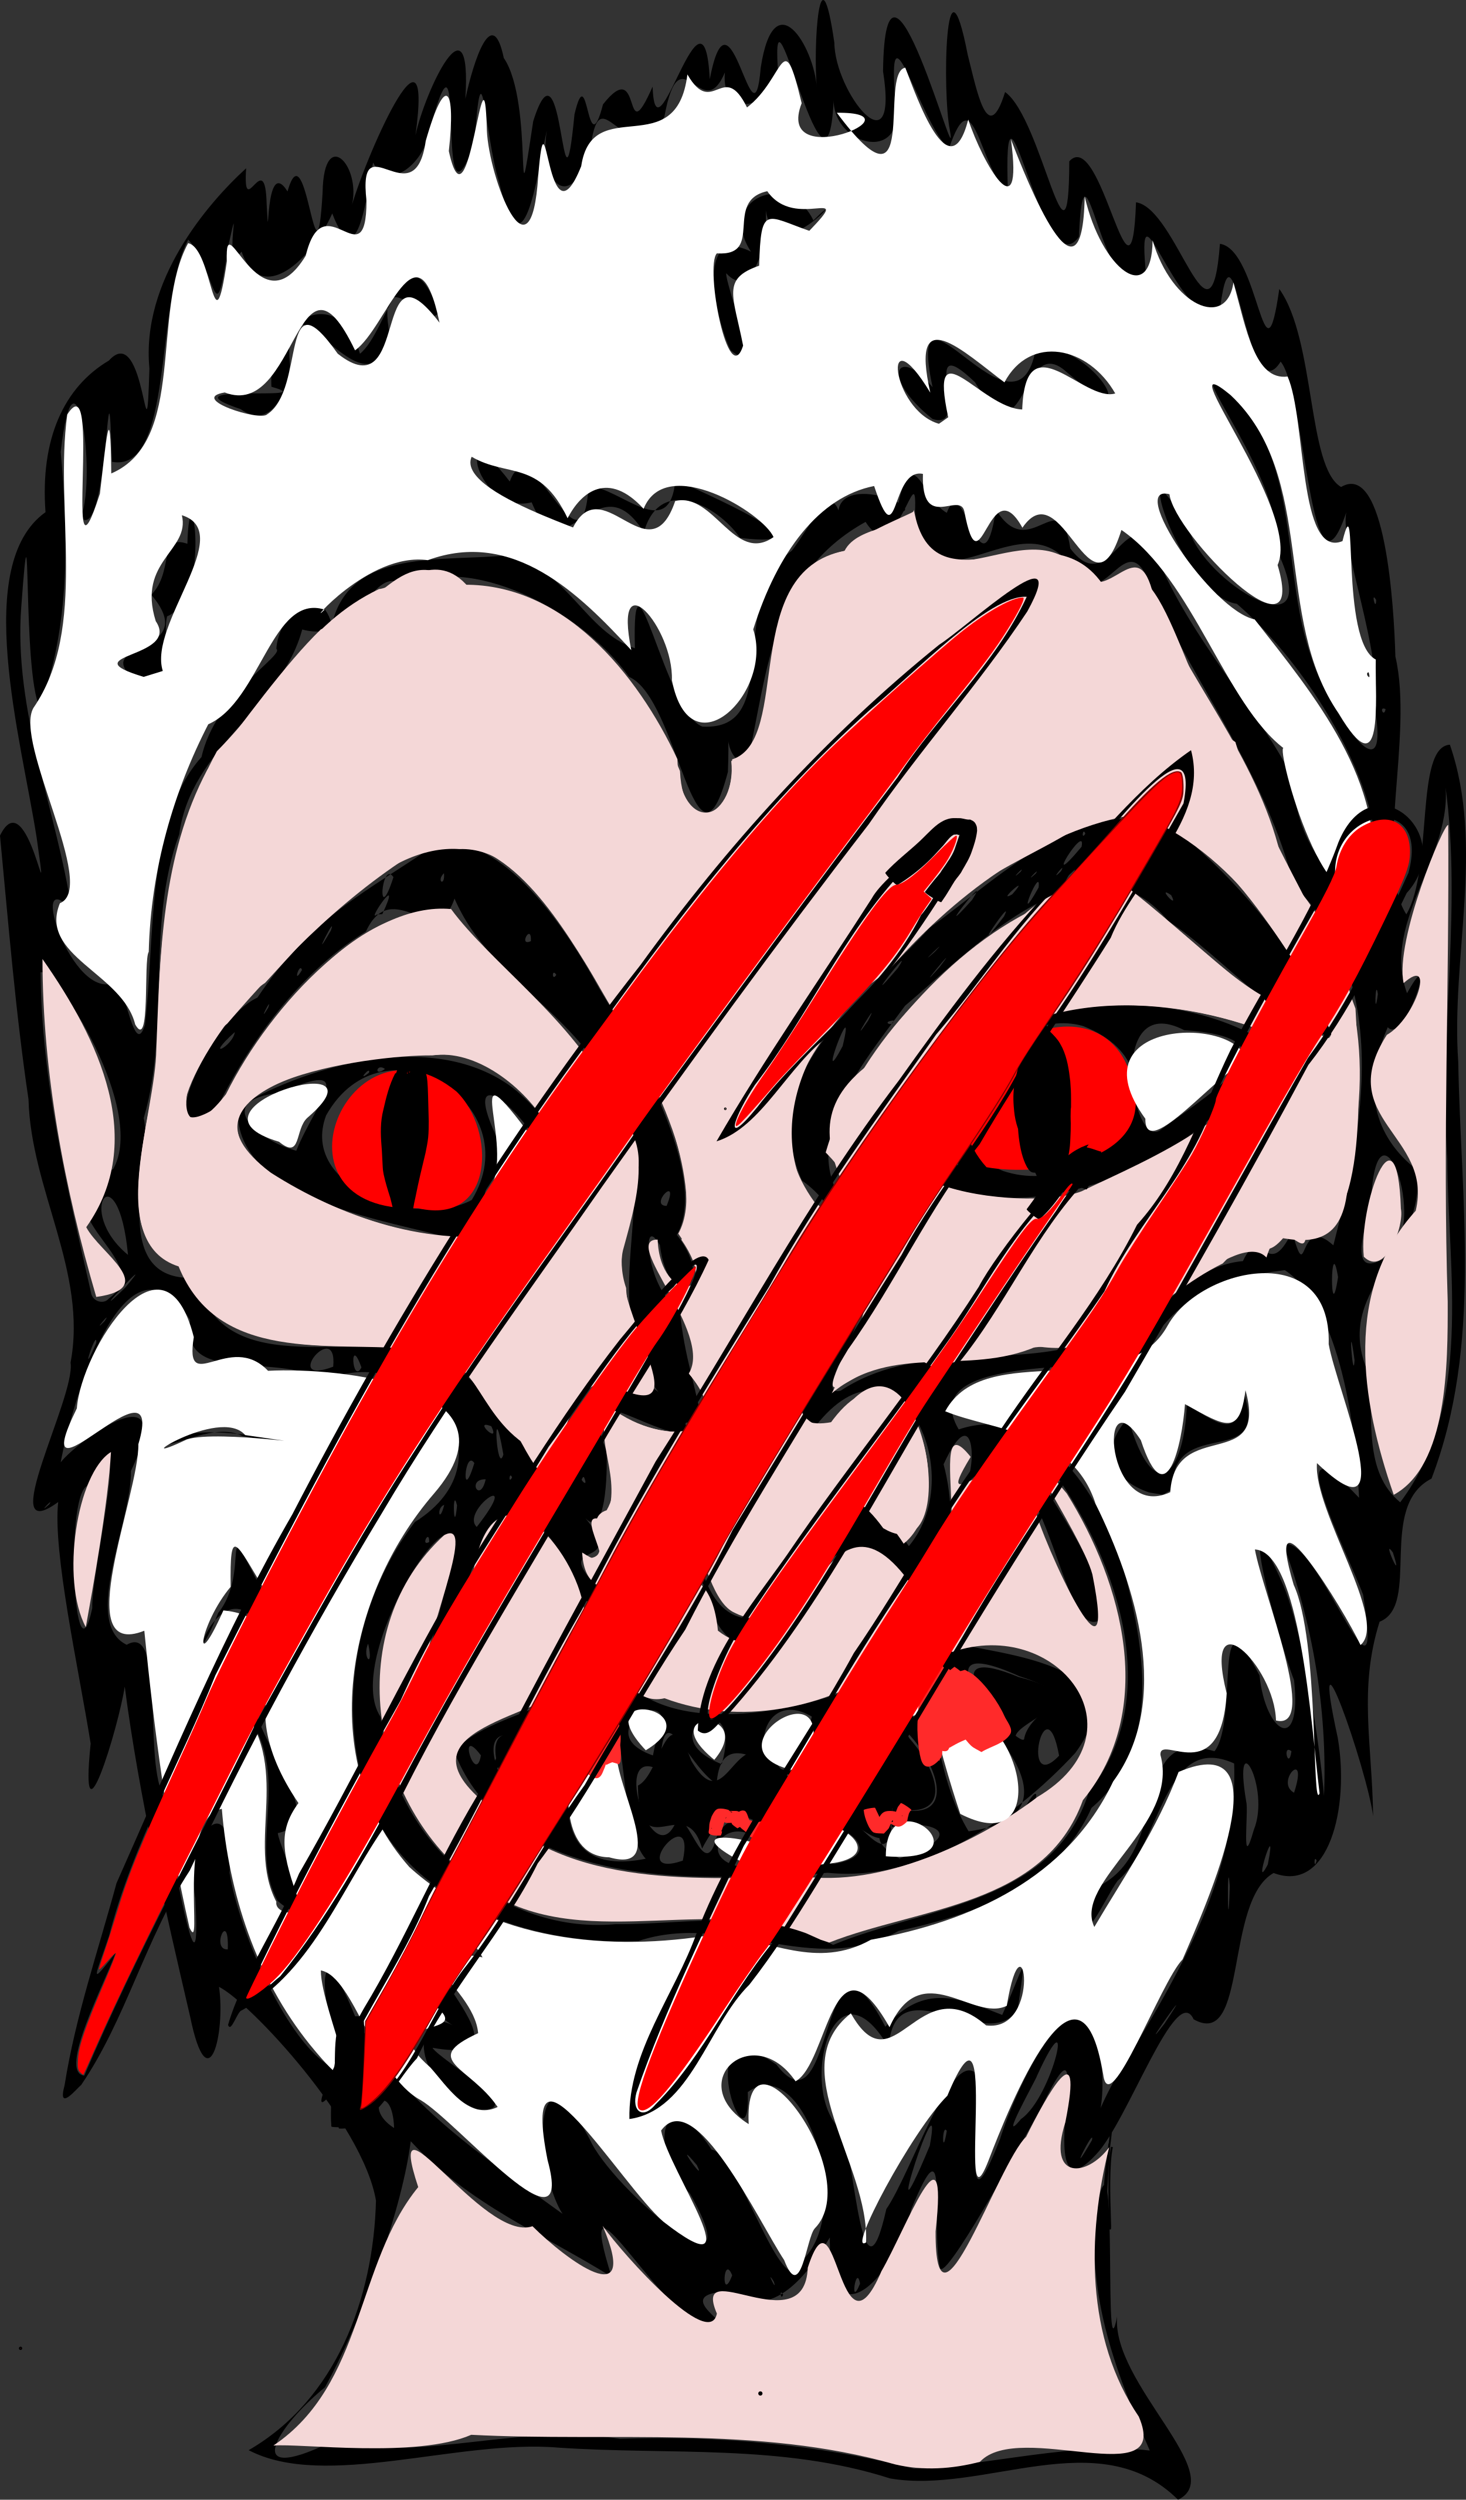 <?xml version="1.0" encoding="UTF-8" standalone="no"?>
<svg
   xmlns:dc="http://purl.org/dc/elements/1.1/"
   xmlns:cc="http://creativecommons.org/ns#"
   xmlns:rdf="http://www.w3.org/1999/02/22-rdf-syntax-ns#"
   xmlns:svg="http://www.w3.org/2000/svg"
   xmlns="http://www.w3.org/2000/svg"
   xmlns:sodipodi="http://sodipodi.sourceforge.net/DTD/sodipodi-0.dtd"
   xmlns:inkscape="http://www.inkscape.org/namespaces/inkscape"
   version="1.1"
   id="svg10"
   width="778.719"
   height="1327.719"
   viewBox="0 0 778.719 1327.719"
   sodipodi:docname="wurry2 claw.svg"
   inkscape:version="1.0 (4035a4fb49, 2020-05-01)">
  <rect x="0" y="0" width="778.719" height="1327.719" fill="#333333" stroke="none"/>
  <defs
     id="defs14" />
  <sodipodi:namedview
     inkscape:pagecheckerboard="true"
     inkscape:document-rotation="0"
     pagecolor="#ffffff"
     bordercolor="#666666"
     borderopacity="1"
     objecttolerance="10"
     gridtolerance="10"
     guidetolerance="10"
     inkscape:pageopacity="0"
     inkscape:pageshadow="2"
     inkscape:window-width="1080"
     inkscape:window-height="1826"
     id="namedview12"
     showgrid="false"
     inkscape:zoom="0.78671483"
     inkscape:cx="343.50561"
     inkscape:cy="601.0031"
     inkscape:window-x="-11"
     inkscape:window-y="-11"
     inkscape:window-maximized="1"
     inkscape:current-layer="g18"
     fit-margin-top="0"
     fit-margin-left="0"
     fit-margin-right="0"
     fit-margin-bottom="0" />
  <g
     inkscape:groupmode="layer"
     inkscape:label="Image"
     id="g18"
     transform="translate(-171.548,-312.126)">
    <path
       id="path22"
       style="fill:#000000"
       d="m 797.314,1639.846 c -42.047,-41.688 -103.065,-2.624 -153.021,-11.317 -57.561,-18.468 -117.138,-12.305 -176.402,-16.365 -53.217,-4.457 -123.82,22.567 -164.262,1.369 46.502,-26.881 66.349,-80.888 67.631,-132.581 -7.008,-41.078 -66.883,-105.271 -83.37,-113.512 3.544,24.649 -5.781,62.509 -15.392,15.601 -13.463,-57.93 -27.015,-116.482 -34.689,-175.104 -3.384,22.028 -24.346,90.43 -18.103,30.287 -6.39,-39.836 -20.196,-101.728 -17.241,-128.303 -34.529,25.198 9.457,-55.897 6.568,-74.064 9.047,-48.199 -21.078,-91.74 -22.343,-139.812 -6.895,-46.477 -10.666,-93.331 -15.142,-140.081 14.931,-30.797 27.25,55.982 19.456,0.954 -8.292,-52.922 -34.305,-144.901 4.722,-172.752 -2.894,-38.887 9.793,-66.427 33.67,-80.532 19.799,-22.119 19.727,64.131 21.52,4.195 -4.472,-46.461 30.721,-87.498 51.374,-106.323 -1.895,29.586 10.157,-12.786 10.901,19.05 1.652,30.942 -1.415,-26.908 11.087,-6.737 10.132,-35.704 15.163,60.491 18.636,0.442 0.603,-36.866 22.515,-12.299 14.678,9.947 6.683,-25.668 44.564,-112.685 34.648,-40.201 4.96,-23.324 30.118,-76.781 26.499,-19.352 4.336,-20.177 14.281,-50.994 20.416,-21.745 16.341,23.979 5.336,102.162 15.623,33.636 16.283,-51.718 15.132,66.273 21.929,-3.668 7.42,-31.49 6.445,28.233 15.152,-5.314 21.43,-27.231 10.091,27.351 26.348,-9.423 1.544,44.577 27.212,-64.68 30.354,-3.909 10.902,-56.817 23.123,41.362 27.076,-6.178 7.113,-46.23 28.328,-11.361 29.844,10.901 -2.148,-22.252 1.52,-77.87 9.265,-24.112 0.286,26.648 34.397,68.952 25.862,15.164 1.131,-89.332 40.674,61.587 35.516,31.32 -4.074,-19.21 -2.603,-102.036 9.486,-40.025 4.739,18.413 10.505,49.836 19.828,19.701 19.763,14.128 33.884,106.99 34.096,36.796 17.137,-18.848 32.944,90.297 35.457,21.774 21.854,3.178 39.759,85.791 44.572,22.053 20.909,2.93 23.335,81.106 31.532,23.984 19.315,27.085 14.793,94.733 32.825,105.184 23.55,-13.955 28.114,63.702 28.836,90.002 9.871,42.158 -11.454,110.21 5.826,136.985 14.427,-24.475 4.403,-89.066 23.126,-90.109 18.611,53.903 0.484,112.697 4.443,168.615 1.281,73.683 12.885,150.478 -14.213,221.198 -28.924,14.753 -5.426,67.365 -27.579,76.026 -11.234,35.674 -3.95,64.573 -3.415,103.303 -3.228,-25.002 -34.737,-114.957 -18.797,-41.639 6.4,37.161 -4.831,82.901 -34.066,71.789 -26.269,14.741 -13.595,93.99 -42.479,77.715 -9.342,-20.361 -35.028,54.305 -51.715,71.64 -37.294,40.88 3.411,-91.677 -28.601,-25.956 -15.092,27.331 -51.408,93.044 -54.402,86.529 -5.185,-23.538 5.507,-82.249 -15.401,-31.039 -5.823,30.829 -43.686,75.199 -43.14,14.688 -13.593,23.012 -31.758,44.645 -56.303,28.807 -32.591,2.446 20.788,25.13 -15.475,14.673 -22.219,-9.198 -64.642,-87.797 -44.144,-22.555 -36.252,-22.717 -75.323,-38.055 -106.693,-72.046 -4.221,33.538 -23.426,90.021 -45.552,130.702 -25.241,20.598 -45.403,52.4 2.477,29.438 52.228,10.082 100.561,-10.616 154.303,-2.03 52.771,-1.816 104.649,2.905 156.077,15.81 41.169,-1.847 85.246,-14.355 125.252,-9.62 -18.144,-42.223 -35.628,-86.105 -27.061,-134.413 10.146,-37.658 2.51,99.969 9.735,63.23 -3.113,35.431 59.484,84.092 32.359,97.31 z M 587.548,1530.917 c -2.245,-3.873 -1.316,3.792 0,0 z m 40.847,-5.851 c -2.025,-11.304 -5.765,14.19 0,0 z m -45.847,-1.149 c -4.809,-7.584 2.304,6.967 0,0 z m -22.07,-3.243 c -4.799,-12.043 -5.979,15.501 0,0 z m 38.035,-8.757 c 26.996,-27.858 -0.549,-110.314 -29.759,-88.572 1.85,48.498 -33.303,-48.441 15.184,-14.639 31.519,41.021 22.747,-88.249 57.88,-20.073 20.679,-23.32 39.111,-15.338 62.083,-6.277 11.441,-24.87 13.359,-38.334 8.236,-2.963 -16.271,25.146 -65.515,-24.92 -68.531,20.223 -30.211,-51.509 -48.707,25.378 -24.524,44.495 6.321,14.121 10.44,98.9 23.273,41.35 13.185,-19.151 34.308,-84.46 47.573,-72.113 3.398,24.971 -8.654,89.665 12.874,34.849 7.733,-25.199 43.263,-104.796 53.978,-37.334 2.985,33.298 -12.993,42.442 6.484,6.579 31.066,-51.318 66.002,-106.439 63.846,-168.662 -37.244,-16.888 -38.445,42.315 -61.859,62.245 -6.519,8.661 -22.4,44.946 -12.634,4.151 43.469,-18.592 16.928,-87.013 64.066,-72.864 13.207,-17.337 -1.556,-89.879 23.906,-40.271 3.107,30.72 22.639,42.414 18.352,2.488 -8.808,-22.456 -32.461,-111.535 -5.625,-50.177 14.511,34.681 25.749,135.292 20.871,122.869 3.738,-49.035 -3.923,-98.781 -20.874,-144.636 17.148,-7.485 54.452,102.798 42.316,26.611 -7.686,-20.971 -47.574,-99.487 -2.158,-51.529 -1.752,-36.201 -9.437,-100.901 -39.439,-120.91 -38.99,4.827 -54.729,12.511 -78.286,47.67 -25.54,6.04 -118.031,-2.274 -94.95,36.925 46.267,-15.527 77.92,39.733 88.522,77.649 10.726,41.638 18.766,91.95 -17.98,123.384 -18.446,41.395 -61.405,56.444 -102.414,65.316 -46.078,25.682 -89.862,-10.696 -138.354,5.404 -59.158,2.664 -131.54,-22.8 -146.991,-86.675 -11.463,-46.678 -0.996,-97.204 28.314,-135.858 54.173,-34.081 3.901,-95.734 -47.33,-75.782 -30.57,-14.393 -77.286,2.975 -72.045,-31.615 -34.611,-54.886 -63.316,45.966 -68.721,75.636 9.501,-12.094 62.857,-50.022 37.302,4.631 0.371,27.429 -26.308,80.579 -2.256,92.316 20.479,-11.998 9.086,58.154 19.05,79.272 3.352,23.23 21.159,123.73 17.408,55.265 -6.515,-33.812 20.697,-62.326 18.178,-13.359 5.907,35.824 38.129,107.943 64.535,105.641 -16.199,-24.177 -21.65,-88.342 2.291,-29.188 23.704,46.078 69.611,75.168 110.084,104.642 -15.666,-24.167 -15.963,-96.677 14.381,-39.701 11.422,26.101 89.095,91.796 53.178,28.715 -23.159,-22.84 -14.502,-62.705 11.609,-23.181 15.682,3.005 39.162,89.617 48.955,58.056 z m -173.466,-79.413 c -38.447,-15.456 -32.712,-55.636 -13.111,-44.646 -38.723,-25.007 -0.385,-71.896 11.505,-35.3 -61.963,-21.18 43.056,58.953 -22.177,47.247 3.944,6.492 53.389,34.784 23.783,32.699 z M 319.059,1321.832 c -17.232,-31.676 11.109,-69.797 -21.67,-105.821 7.179,-17.563 36.357,-26.792 2.954,-48.706 -18.6,-6.609 -29.381,41.407 -12.827,1.443 17.323,-21.381 0.317,-56.922 21.439,-15.248 13.595,22.8 17.129,-33.578 11.76,8.774 -3.508,26.446 6.029,42.159 -14.13,54.742 2.745,22.526 40.286,63.19 12.536,68.744 0.239,6.748 26.143,58.321 -0.063,36.073 z m 462.884,-216.997 c -18.819,-6.321 -27.339,-21.616 -11.208,-39.554 14.079,49.182 30.107,28.972 31.248,-7.437 19.163,12.878 28.657,18.345 29.347,-8.267 17.01,45.721 -37.641,12.284 -37.008,53.583 l -5.195,2.873 z m -523.585,-25.418 c 14.994,-17.542 101.611,7.261 41.689,-4.671 -13.771,-7.007 -35.399,5.714 -41.689,4.671 z m 407.091,372.362 c 8.176,-44.7 -29.239,70.18 -0.105,0.257 z m -235.985,14.853 -3.388,-2.058 z m 112.239,-4.498 c -14.175,-17.002 5.888,11.82 0,0 z m 209.859,-13.219 c 1.961,-8.377 -14.67,25.248 0,0 z m -77.091,-4.941 c -2.618,-4.568 -2.616,15.848 0,0 z m -293.58,-1.548 c -0.936,-26.198 -17.89,-11.434 0,0 z m 332.99,-4.761 c 17.03,-11.731 29.635,-69.254 8.502,-22.973 -0.28,1.643 -21.295,38.587 -8.502,22.973 z m -38.65,1.062 -0.185,1.806 z m 114.854,-51.693 c 20.402,-30.881 -17.151,22.254 0,0 z m -497.538,-39.497 c 0.769,-22.139 -9.3,0.593 0,0 z m 321.5,-2.382 c 48.366,-20.132 117.3,-21.631 135.933,-81.357 40.035,-50.375 15.234,-121.68 -17.994,-168.859 -40.969,-32.331 36.167,53.532 23.661,77.674 -22.156,13.771 -29.333,-120.441 -73.221,-69.564 8.425,-5.94 7.893,-51.352 -9.666,-13.158 9.422,34.581 3.238,92.083 -41.015,46.746 -29.968,-16.666 -52.663,89.413 -82.32,32.311 -7.379,-64.466 -77.965,37.723 -80.126,-31.725 -38.633,-63.884 -56.008,38.307 -62.124,70.013 -24.787,32.767 1.879,-50.421 5.403,-68.931 4.538,-44.115 -59.531,54.833 -38.862,85.781 5.288,61.882 60.923,115.78 124.751,110.063 39.075,0.277 79.534,-9.364 115.579,11.004 z m -49.5,-36.402 c -55.87,1.916 -129.476,-7.159 -151.843,-66.668 24.382,-25.273 78.733,-19.884 78.588,-67.086 5.746,61.014 84.309,51.63 127.795,35.984 41.469,3.813 17.148,-69.127 50.355,-28.784 19.746,8.778 111.853,8.913 73.224,61.065 -33.34,36.088 -82.412,68.682 -131.444,63.578 -15.209,0.872 -31.83,7.509 -46.676,1.911 z m 20.974,-5.588 c -24.313,-45.407 -59.468,9.458 0,0 z m 29.8,-1.129 c 42.463,-8.039 -35.451,-45.363 -24.487,0.796 6.17,4.201 16.919,-1.614 24.487,-0.796 z m -81.085,-1.629 c 7.153,-33.41 -30.867,10.527 0,0 z m -19.689,-1.018 c -16.31,-17.43 -8.414,-99.878 -29.129,-82.418 -12.624,31.012 -29.037,94.188 29.129,82.418 z m 134.782,-0.124 c 64.942,-22.446 -43.522,-25.68 0,0 z m -97.006,-11.674 c 15.371,-30.637 48.513,29.73 59.903,-17.292 17.166,7.064 33.709,42.956 33.252,1.853 63.882,17.465 -22.396,-99.105 -16.248,-21.334 -14.995,-9.125 -26.337,-44.595 -19.591,-2.09 -5.066,32.372 -54.238,-34.295 -57.433,10.963 -16.304,-10.37 -29.249,-51.024 -29.916,-7.126 -27.997,-16.284 -2.847,60.236 9.225,24.842 7.805,3.377 14.735,33.641 20.808,10.183 z m 133.724,-2.761 c 76.869,-10.059 -20.327,-85.48 -24.469,-90.318 7.151,30.187 8.198,63.211 24.469,90.318 z m -221.5,-1.732 c -0.649,-52.577 -50.352,-13.489 0,0 z m -20.888,-27.135 c 59.529,7.263 -28.754,-53.855 -6.167,0.157 l 2.797,1.674 z m 159.124,-32.049 c -30.587,-18.072 -36.634,38.184 -1.489,27.694 2.157,-9.133 -1.31,-18.566 1.489,-27.694 z m 131.346,20.75 c -7.375,-40.471 -20.857,21.859 0,0 z m -179.224,4.5 c 12.962,-44.973 -40.878,-16.207 0,0 z m -127.897,-4.658 c -12.936,-17.183 -2.853,16.698 0,0 z m 92.468,-5.305 c 18.699,-38.253 -38.68,-7.883 -1.089,5.331 l 0.618,-3.022 z m 109.614,-5.905 c 9.844,-45.961 -26.511,11.552 -0.155,0.745 z m 86.525,2.032 c 3.389,-16.393 34.365,-21.1 -2.556,-32.854 -62.991,-28.481 3.038,42.359 2.556,32.854 z m -237.543,-12.167 c -7.602,5.857 -3.744,19.008 0,0 z m -8.308,5.002 c 23.686,-30.257 -39.602,9.368 -2.045,4.003 l 1.404,-2.747 z m 275.203,-2.788 c 7.568,-26.073 4.199,12.526 -4.979,4.714 z m -83.885,1.788 c 2.956,-31.719 -33.551,-21.446 0,0 z m 54.463,45.924 c 9.79,-18.079 7.314,-0.541 0,0 z m 109.245,40.826 c -1.509,-20.502 -1.093,36.331 0,0 z m -535.562,8.812 -0.185,1.806 z m 555.767,-20.32 c 5.64,-28.725 -8.997,17.575 0,0 z m 25.932,-2.044 c -1.583,-3.53 -1.434,5.606 0,0 z m -33.385,-16.258 c 9.247,-22.662 -11.377,-58.221 -3.996,-14.898 1.323,4.686 -2.875,39.226 3.996,14.898 z m -460.576,-19.44 c -4.292,-30.201 -17.368,-10.55 0,0 z m 481.972,-0.332 c 8.039,-24.683 -10.536,-5.662 0,0 z m -1.393,-22.041 c -5.088,-4.082 -1.454,10.51 0,0 z m -634.317,-38.565 -0.185,1.806 z m 143.873,-18.59 c -3.442,7.39 3.24,14.219 0,0 z M 220.565,1166.269 c -0.842,-19.366 23.571,-117.575 -2.884,-64.815 -11.867,6.824 -6.539,108.476 2.884,64.815 z m 357.205,4.648 c 28.533,-21.922 35.599,-95.584 76.564,-37.571 33.266,-39.652 -7.618,-122.482 -52.084,-60.396 -24.082,-40.252 47.904,-95.729 -4.738,-133.853 -25.71,-58.516 34.892,-97.355 67.975,-134.257 36.348,-25.652 91.495,-82.51 138.143,-45.751 32.355,28.568 59.752,62.406 75.917,102.871 -22.514,1.103 -59.774,-42.902 -87.387,-60.585 -41.695,-51.033 -103.346,14.21 -139.849,44.936 -26.404,35.957 -66.561,82.006 -17.918,120.765 13.784,26.232 -35.212,88.497 -16.272,83.691 39.171,-25.722 86.16,-12.59 127.482,-24.391 32.629,4.197 49.112,-41.117 86.153,-44.413 9.948,-21.13 12.632,12.426 26.113,-15.597 8.758,31.3 2.495,-10.453 21.946,7.218 15.979,-61.876 31.22,-140.953 -21.032,-190.976 -14.006,-57.49 -50.553,-103.852 -75.431,-157.692 -13.817,-40.075 -25.59,20.11 -43.541,-12.75 -26.525,-36.266 -75.946,32.004 -82.199,-28.509 1.21,-31.671 -9.835,31.942 -26.27,5.667 -49.556,27.422 -51.697,77.511 -62.689,127.664 -15.446,1.23 -8.877,-35.345 -10.454,5.143 -17.384,65.569 -26.113,-39.069 -52.47,-50.479 -25.894,-36.279 -85.734,-65.741 -118.72,-47.996 -18.272,-14.759 -23.32,31.432 -54.93,22.82 -11.192,41.925 -59.176,62.308 -65.321,108.746 -17.873,48.349 -4.605,102.554 -18.876,150.812 5.35,21.163 -20.727,87.505 27.666,84.786 14.602,59.217 90.884,23.817 126.975,43.503 25.874,6.209 46.963,45.416 64.092,74.83 -16.735,-49.691 47.719,-72.601 56.279,-55.377 -36.992,-48.511 0.861,-107.392 -22.428,-151.816 -16.682,-50.522 -67.359,-66.201 -87.49,-112.567 -9.774,28.972 -32.746,-13.275 -47.091,17.549 -38.954,23.757 -65.481,66.03 -78.386,92.434 -37.883,30.838 -5.722,-45.156 20.804,-57.378 29.203,-43.587 57.578,-55.729 96.681,-82.673 34.126,-1.837 65.587,42.673 84.839,77.846 24.998,40.867 57.437,101.922 41.255,130.838 22.083,28.489 -4.367,42.653 -8.999,5.459 -11.201,-19.309 -5.935,27.421 10.444,33.317 2.302,26.938 9.98,44.882 12.441,65.668 -22.054,10.383 -70.037,-38.024 -51.272,10.448 0.672,11.615 -0.51,47.106 -11.139,35.613 23.403,28.712 -20.358,9.744 7.213,37.323 29.638,13.582 24.355,-80.195 50.187,-32.589 2.477,20.4 9.176,54.573 37.818,47.667 z M 405.221,968.256 c -37.471,-9.636 -110.134,-21.606 -107.332,-68.277 40.464,-23.249 104.655,-40.642 145.793,-10.267 51.346,41.201 25.374,92.033 -38.46,78.544 z m 16.908,-18.779 c 31.203,-50.753 -46.755,-99.467 -77.36,-44.896 -14.626,39.014 50.094,60.018 77.36,44.896 z m 25.745,-0.331 c 51.125,-2.596 -46.541,-101.343 -10.378,-28.602 0.72,14.404 -25.793,41.017 10.378,28.602 z M 328.941,923.335 c 10.321,-25.81 34.144,-49.526 -8.822,-30.799 -36.882,4.28 -10.784,25.767 8.822,30.799 z m 38.607,-41.418 c 1.198,-4.299 -7.194,5.777 0,0 z m 8.5,-2 c -4.628,-3.46 -6.082,4.679 0,0 z m 320.5,67.406 c -41.035,1.533 -65.7,-39.103 -22.788,-60.708 39.772,-48.391 120.101,-51.069 169.822,-21.202 -19.214,48.824 -83.095,83.321 -136.069,83.007 z m 7.73,-13.277 c 51.181,17.258 103.903,-52.573 42.645,-76.92 -42.957,-12.573 -91.328,56.619 -42.645,76.92 z m -23.957,-2.968 c 8.891,-39.327 -14.465,-49.361 -23.009,-11.517 6.145,6.292 15.495,7.572 23.009,11.517 z m 108.171,-19.162 c 29.795,-21.743 73.608,-48.458 12.063,-52.627 -42.117,-21.803 -27.638,66.128 -12.063,52.627 z m 38.056,-21.603 c -12.911,3.299 -1.281,4.637 0,0 z m 84.886,246.428 c -6.597,-9.294 6.238,19.278 0,0 z m -386.886,2.946 c -4.078,-0.438 -1.947,4.244 0,0 z m -99.228,-10.332 -2.558,3.452 z m -25.787,1.812 c 0.099,-7.224 -4.76,2.678 0,0 z m 25.255,-8 c 25.441,-32.563 -8.997,-8.575 0,0 z m -17.275,-11.691 c -4.18,1.122 -2.745,10.777 0,0 z m 6.812,0.318 c -2.701,-11.482 -1.747,18.178 0,0 z m -216.649,-0.627 c 3.163,-4.585 -7.089,6.407 0,0 z m 717.646,-1.08 c 39.024,-52.067 25.297,-122.028 25.004,-182.622 -4.777,-68.137 8.844,-136.697 -1.99,-204.548 9.005,40.929 -34.116,76.95 -19.391,116.768 17.534,-31.705 -1.126,28.363 -10.239,18.046 -14.052,32.169 -7.368,57.961 15.495,75.792 5.255,46.247 -47.042,63.373 -24.967,109.73 1.71,22.329 -3.448,50.681 16.088,66.833 z m -485.774,-12.232 c -10.33,-0.295 -3.06,13.395 0,0 z m 52.2,-1.138 c -4.557,-0.933 3.165,7.332 0,0 z m -38.2,0.2 c -1.316,-3.792 -2.245,3.873 0,0 z m -20.036,-7.691 c -5.266,-7.838 -7.102,23.315 0,0 z m 15.418,-4.559 c -6.157,-35.596 -3.535,12.396 0,0 z m 46.093,-1.709 c 1.734,-19.494 -9.754,11.969 0,0 z m -52.506,-13.267 c -10.499,-4.173 5.217,10.554 0,0 z m 105.532,-1.773 c -5.863,-1.656 1.105,6.506 0,0 z m -135.5,-21.878 c -4.112,-12.717 -8.58,9.085 0,0 z m -54,-8 c 2.367,-26.161 -28.363,10.806 0,0 z m 15,0.413 c -6.45,-18.209 -5.077,9.505 0,0 z m 527.519,-3.785 c -3.678,-27.649 -0.808,13.331 0,0 z m -283.41,0.046 c 9.908,-20.474 0.767,-13.229 -1.807,1.512 z m -384.986,-9.296 c 0.72,-9.016 -9.885,23.13 0,0 z m 4.377,-11.5 c 4.774,-7.133 -7.615,7.836 0,0 z m 2.25,-12.012 c 28.033,-20.575 -41.627,-45.272 2.399,-68.884 17.825,-31.419 -30.56,-106.86 -38.57,-104.48 0.388,57.624 14.191,114.572 26.811,170.316 0.675,4.492 6.636,6.359 9.361,3.048 z m 8.817,-5.903 c 20.22,-24.119 -25.003,24.407 0,0 z m 644.185,-5.585 c -4.189,-25.352 -4.387,29.281 0,0 z m -250.772,1.54 c 8.601,-33.288 -8.379,7.615 0,0 z m 274.314,-10.887 c 27.455,-12.657 -1.917,-92.718 -5.879,-33.878 0.408,7.492 -15.257,45.332 5.879,33.878 z m -666.296,-2.402 c -5.314,-55.662 -29.007,-23.87 0,0 z m 286.095,-26.032 c 7.265,-17.538 -9.698,-0.025 0,0 z m 93.498,-84.848 c 7.911,-32.659 -15.248,28.748 0,0 z m -322.867,-7.482 c -17.033,15.383 -1.092,7.792 0,0 z m -47.724,-3.761 c 5.472,-46.738 0.66,-109.653 30.024,-142.29 7.569,-33.617 44.517,-54.275 39.771,-57.474 0.843,-16.731 21.76,-39.165 29.519,-12.93 9.474,-41.275 59.437,-32.972 94.559,-36.918 31.537,9.094 40.197,40.783 66.364,49.52 -1.609,-65.41 16.12,34.554 35.875,41.605 44.066,2.427 11.639,-67.227 47.416,-93.372 9.254,-11.232 24.527,-44.926 26.563,-10.267 -13.496,-37.158 51.148,-11.277 29.056,-9.855 8.086,-42.133 13.946,-6.706 26.787,-0.06 8.859,-24.22 18.502,48.088 26.116,-1.69 17.951,29.538 34.026,-15.346 39.481,20.604 22.681,30.4 31.499,-37.811 49.108,11.466 19.653,43.009 59.252,85.658 69.797,113.302 -0.159,45.641 57.095,92.32 41.336,19.01 -7.465,-35.837 -37.706,-84.89 -71.732,-114.329 -32.154,-4.889 -59.345,-102.91 -24.514,-36.791 10.683,27.78 72.611,63.869 45.357,7.514 4.193,-30.871 -36.204,-83.92 -33.954,-89.14 49.387,31.938 35.018,98.048 52.701,146.965 6.242,21.443 41.826,79.07 33.933,28.524 3.93,-31.166 -18.942,-88.291 -15.437,-105.677 -19.011,57.148 -21.605,-64.509 -34.87,-80.062 -18.612,30.193 -24.905,-92.524 -32.773,-23.402 -24.887,-0.678 -44.496,-80.352 -38.569,-21.08 -23.625,20.443 -32.808,-86.994 -35.848,-21.811 -19.754,28.59 -40.686,-109.446 -37.664,-23.495 -15.31,-13.248 -18.053,-62.838 -31.386,-23.21 -15.325,-13.994 -33.41,-84.653 -28.306,-23.7 5.074,32.461 -35.295,21.42 -32.801,-4.584 -2.677,77.343 -33.365,-72.786 -29.768,-14.685 -1.213,21.569 -30.357,28.219 -28.106,2.393 -12.345,29.186 -23.682,-22.549 -32.164,23.676 -22.228,29.52 -33.716,-22.487 -39.077,15.236 -9.404,37.155 -27.896,20.826 -23.339,-8.167 -5.125,23.843 -12.696,80.702 -25.335,27.497 -7.886,-25.115 -8.956,-79.292 -13.179,-20.379 -21.501,58.294 -3.68,-79.053 -23.019,-10.057 -2.522,20.801 -22.695,35.97 -30.733,20.037 -2.972,12.638 -7.688,63.481 -21.713,27.005 -10.208,23.47 -37.635,50.2 -48.151,20.304 -10.703,13.703 0.89,-38.209 -7.422,-1.495 -6.792,48.459 -6.061,10.549 -20.933,-4.846 -17.9,33.254 -7.439,124.137 -40.487,117.982 -2.399,-76.492 -1.497,43.91 -16.502,29.776 8.868,-24.695 -3.464,-99.762 -10.726,-35.024 4.047,45.639 4.95,93.006 -11.18,135.544 -9.364,-18.428 -4.181,-129.331 -9.78,-53.295 -4.221,55.149 18.942,108.804 26.715,160.888 -24.171,-26.063 0.312,49.676 23.188,38.539 5.62,1.768 9.971,40.941 15.8,22.698 z m -7.55,-185.393 c -18.972,-18.426 37.679,-11.489 10.913,-43.127 12.246,-12.458 3.457,-32.44 19.172,-27.073 1.282,-45.294 13.716,28.479 -10.786,38.549 -3.533,16.256 9.326,35.739 -19.3,31.65 z m 656.71,-1.235 c 0.867,-4.551 0.867,4.551 0,0 z M 564.687,597.828 c -12.202,-17.597 -42.688,-33.324 -51.129,-2.965 -24.996,-40.017 -42.583,25.4 -59.6,-15.934 -29.438,7.51 -41.713,-50.683 -11.625,-11.031 11.025,-31.138 38.707,56.307 41.835,2.359 17.26,1.05 43.238,30.734 46.166,-3.517 12.402,6.37 86.834,37.517 34.352,31.089 z M 666.857,534.645 c -28.932,-23.2 -18.139,-39.406 0.059,-16.846 -14.987,-71.031 44.552,36.819 54.862,-20.437 29.302,-5.671 60.727,50.229 16.463,12.482 -25.086,-23.007 -20.775,51.651 -48.787,5.307 -31.519,-30.069 -0.591,26.687 -22.598,19.494 z m -367.538,-5.228 c -42.93,-14.491 45.601,-3.745 16.415,-11.851 -2.118,-35.327 35.531,-56.869 47.015,-17.546 15.44,-12.391 23.958,-70.078 41.801,-22.386 -3.979,12.579 -33.818,-31.932 -25.971,12.745 -12.806,50.368 -57.896,-47.212 -53.029,15.924 -1.181,12.602 -9.405,34.945 -26.23,23.114 z m 260.437,-31.172 c -7.205,-13.861 -20.342,-67.865 10.699,-52.45 -18.396,-28.039 20.047,-43.864 33.168,-16.592 21.888,-21.817 -19.623,29.067 -25.3,-5.282 1.037,19.961 -7.986,47.751 -21.001,33.342 -0.639,5.74 19.253,55.236 2.435,40.982 z m 72.881,356.043 c 7.867,-15.025 -11.97,17.508 0,0 z m 13.502,-0.114 c -7.116,0.664 0.154,3.865 0,0 z m -332.102,-6.88 c 2.512,-7.216 -6.352,10.495 0,0 z m 589.412,-7.186 c -1.404,-9.604 -2.002,15.613 0,0 z m -254.903,-13.892 c 10.292,-16.125 -23.067,27.011 0,0 z m -181.497,3.701 c -2.413,-3.927 -2.413,3.927 0,0 z m 203.5,-4 c 13.366,-17.551 -16.191,18.298 0,0 z m -338.609,1.423 c -1.209,-4.598 -5.222,8.895 0,0 z m 336.172,-9.673 c 9.26,-9.736 -11.624,10.372 0,0 z m -320.85,-11.25 c 3.877,-10.663 -12.02,20.717 0,0 z m 106.287,5.582 c 0.473,-10.068 -6.995,3.245 0,0 z m 451.662,-6.332 -0.048,2.44 z m -224.662,-1.4 -4.534,2.753 z m 24.298,-5.35 c 6.559,-13.344 -21.672,28.374 0,0 z m -330.211,-1.281 c 11.501,-24.675 -8.946,5.139 -2.943,0.278 z m 313.358,-7.632 c 11.609,-18.523 -23.807,26.568 0,0 z m 35.225,-6.429 c 1.751,-13.598 -13.843,24.784 0,0 z m 70.46,4.027 c -8.57,-5.958 4.67,8.773 0,0 z m -413.129,-9.574 c -6.491,-9.697 -9.02,28.06 0,0 z m 328.657,9.14 c 11.13,-12.579 -9.328,5.312 0,0 z m -303.974,-3.438 -0.185,1.806 z m 336.826,-8.114 c 4.622,-14.224 -17.607,27.811 0,0 z m -334.679,0.301 c -4.345,4.225 0.696,7.622 0,0 z m 314.298,0.25 c 3.163,-4.585 -7.089,6.406 0,0 z m -8,-1 c 3.163,-4.585 -7.089,6.406 0,0 z m 21.411,-0.293 c 3.566,-6.211 -7.009,7.078 0,0 z m 10.961,-12.958 c 2.942,-14.063 -22.759,27.17 0,0 z m 2,-6.999 c -1.316,-3.792 -2.245,3.873 0,0 z m 159.5,-66.118 c -3.757,-1.929 -0.934,4.937 0,0 z m -5,-57.941 c -2.998,-5.358 -0.139,6.711 0,0 z" />
    <path
       id="path34"
       style="fill:none;stroke:#000000;stroke-width:1px;stroke-linecap:butt;stroke-linejoin:miter;stroke-opacity:1"
       d="m 762.19,1452.476 c -3.871,18.64 2.234,72.912 -3.595,22.47 5.423,-59.188 -0.974,7.173 0,26.066 -1.412,-32.88 1.049,-36.06 3.595,-61.119" />
    <path
       id="path36"
       style="fill:#f4d7d7;stroke-width:1.271"
       d="m 561.772,1168.739 c -22.332,-9.79 -20.725,-93.188 -47.361,-41.973 2.651,26.287 -32.028,42.936 -33.619,9.972 24.535,16.147 -8.805,-26.668 12.367,-16.532 9.919,-23.966 -7.304,-42.685 2.172,-60.797 32.069,23.906 68.698,13.517 42.091,-17.749 13.253,-21.29 -36.603,-71.343 -16.536,-71.116 1.251,34.85 36.706,32.664 10.968,-3.182 16.94,-30.585 -20.14,-97.062 -45.221,-136.923 -20.441,-33.365 -47.675,-77.291 -87.173,-70.138 -41.88,24.8 -74.981,58.066 -107.18,95.502 -27.54,21.743 -30.249,75.45 -0.684,37.508 24.178,-48.895 76.068,-102.497 119.564,-98.333 20.27,27.742 65.879,60.068 84.751,99.744 22.185,25.36 15.15,50.141 7.029,79.748 -10.283,32.676 48.704,101.366 -10.598,71.408 -32.654,1.961 -16.55,87.035 -40.235,34.519 -29.242,-18.66 -26.03,-51.752 -60.895,-51.782 -45.313,-3.978 -103.843,7.772 -124.794,-43.83 -39.562,-12.708 -12.078,-80.991 -11.827,-115.617 1.982,-50.562 2.811,-102.398 27.015,-148.068 18.566,-24.73 42.093,-57.089 60.411,-74.708 30.349,-8.033 43.023,-48.41 73.262,-23.618 55.003,-2.201 94.943,47.373 116.088,92.562 0.823,39.385 30.709,36.267 29.059,0.156 32.26,-10.453 3.437,-99.851 59.723,-110.773 7.006,-13.958 34.667,-11.923 36.825,-21.733 10.715,58.47 71.726,-5.454 101.447,41.214 31.434,-34.311 42.343,65.301 69.352,82.073 14.748,50.4 46.29,92.392 63.785,141.6 1.985,35.403 7.64,118.96 -26.345,120.823 -0.917,13.67 -12.982,-15.081 -20.952,11.363 -14.677,-15.933 -65.071,35.143 -86.816,47.037 -30.378,-2.049 -62.269,3.033 -90.005,11.762 -27.304,-23.265 -73.833,44.282 -43.937,-14.625 44.937,-52.249 -49.392,-99.417 7.659,-145.304 31.002,-46.89 80.436,-92.989 136.965,-97.211 35.539,26.758 77.621,71.644 112.111,82.906 C 860.539,815.862 826.164,764.195 775.781,744.554 c -52.055,8.013 -98.832,44.486 -133.113,83.989 -45.589,29.311 -72.145,94.808 -27.881,137.772 15.446,27.591 -52.265,112.874 1.005,100.653 44.357,-70.352 71.367,84.487 24.917,56.86 -42.173,-57.923 -32.889,68.242 -78.937,44.91 z M 444.883,966.923 c 61.697,-15.857 1.571,-101.069 -43.661,-94.216 -34.164,-0.408 -147.416,15.81 -85.907,62.238 37.444,23.913 84.854,40.164 129.568,31.977 z m 301.253,-22.064 c 31.176,-15.379 110.073,-46.192 90.738,-87.214 -56.717,-19.427 -130.715,-18.254 -169.168,34.778 -65.306,48.042 46.989,64.646 78.43,52.436 z" />
    <path
       id="path38"
       style="fill:#f4d7d7;stroke-width:1.271"
       d="m 599.741,1338.963 c -56.985,-21.014 -126.671,13.659 -177.767,-28.604 -54.861,-42.88 -68.575,-133.371 -14.488,-182.841 18.786,-10.105 -12.695,58.41 -10.501,76.671 3.787,43.368 23.179,-43.541 26.568,-60.329 11.629,-58.009 53.566,-9.229 58.193,22.916 27.939,-14.771 66.505,-37.816 71.14,11.48 45.59,35.29 54.334,-89.429 101.282,-26.468 44.609,20.398 5.288,-100.704 32.977,-65.838 -24.344,40.042 26.518,-20.543 33.096,24.688 5.747,22.316 45.734,108.791 31.573,37.786 -5.936,-22.712 -56.247,-93.876 -13.623,-43.06 29.833,47.955 47.949,114.907 8.58,162.924 -20.47,56.482 -87.245,56.88 -134.78,75.631 l -4.423,-1.456 z m 0.544,-29.937 c 44.319,4.835 95.491,-21.895 122.336,-42.431 58.029,-34.48 10.656,-96.063 -45.263,-77.004 -20.662,-30.901 -31.691,-20.44 -32.602,6.099 -34.384,24.425 -80.703,33.293 -120.212,18.462 -31.499,7.533 -32.967,-71.289 -43.015,-10.994 -21.788,21.835 -102.931,26.55 -50.311,68.386 42.405,44.352 113.075,38.132 169.069,37.481 z" />
    <path
       id="path40"
       style="fill:#f4d7d7;stroke-width:1.271"
       d="m 911.885,1106.093 c -17.765,-51.168 -26.461,-108.971 11.663,-150.864 9.628,-40.262 -43.98,-48.598 -15.337,-93.429 15.289,-8.675 26.164,-42.751 8.924,-27.508 -4.821,-22.669 21.487,-85.248 23.678,-83.934 0.668,84.38 -2.963,168.7 -0.262,253.104 0.079,33.604 -0.009,87.024 -28.666,102.63 z" />
    <path
       id="path42"
       style="fill:#f4d7d7;stroke-width:1.271"
       d="m 895.983,979.628 c -2.885,-27.173 17.762,-84.262 19.7,-25.439 1.889,8.947 -8.334,36.681 -19.7,25.439 z" />
    <path
       id="path44"
       style="fill:#f4d7d7;stroke-width:1.271"
       d="m 646.989,1621.082 c -73.439,-20.895 -149.875,-11.8 -225.126,-15.716 -28.908,12.623 -90.888,4.427 -105.087,5.72 48.274,-32.453 43.674,-96.609 76.927,-137.282 -19.017,-57.524 34.559,30.002 60.704,20.776 17.914,17.856 57.573,47.308 37.253,-0.202 11.685,16.242 56.819,66.282 60.689,46.593 -13.96,-32.412 46.683,16.468 48.276,-24.372 15.527,-47.809 16.438,55.176 39.121,1.892 12.953,-22.348 35.769,-83.933 28.776,-21.179 -0.264,65.676 32.972,-35.982 48.112,-50.24 10.494,-21.251 30.935,-58.353 20.803,-7.641 -9.93,31.064 11.755,28.991 23.316,13.17 -11.887,46.836 -12.509,101.459 15.711,143.108 17.786,41.421 -63.312,1.386 -84.383,24.003 -14.718,3.856 -30.167,4.857 -45.092,1.371 z" />
    <path
       id="path46"
       style="fill:#f4d7d7;stroke-width:1.271"
       d="m 222.684,1000.992 c -16.904,-57.654 -28.527,-118.907 -28.574,-179.498 30.049,42.857 55.76,96.689 23.255,142.453 7.166,13.825 39.357,32.357 5.318,37.044 z" />
    <path
       id="path50"
       style="fill:#f4d7d7;stroke-width:0.899"
       d="m 562.548,1168.475 c -21.675,-12.276 -25.589,-95.223 -49.428,-38.573 5.197,36.058 -42.401,21.452 -27.714,9.768 12.471,-2.056 -5.669,-20.691 8.404,-25.383 11.322,-19.965 -7.643,-37.812 0.935,-54.264 31.063,20.855 71.36,16.74 42.954,-18.067 13.519,-20.245 -33.27,-70.462 -16.995,-69.97 -0.088,32.714 35.98,32.348 12.815,-1.355 10.332,-26.823 -9.455,-85.064 -35.499,-120.537 -19.472,-31.546 -44.8,-88.437 -82.437,-86.965 -39.415,-2.734 -76.092,41.723 -103.229,71.059 -23.407,15.153 -68.224,94.094 -23.955,65.088 25.119,-47.077 74.145,-110.212 121.409,-101.909 24.879,26.086 72.275,63.356 90.718,107.038 26.478,27.642 -7.738,59.133 3.611,91.851 0.563,27.76 37.698,73.438 -9.833,49.196 -36.191,5.846 -17.658,89.347 -48.598,27.407 -25.046,-21.509 -25.562,-47.905 -64.397,-45.913 -45.057,0.449 -92.957,3.675 -113.707,-41.982 -44.693,-13.946 -9.106,-88.963 -12.021,-126.702 0.227,-50.919 6.504,-101.832 31.178,-147.11 32.106,-32.414 47.094,-67.568 86.1,-86.137 10.897,-1.079 30.164,-22.186 47.791,-0.73 54.177,-0.209 93.789,51.652 112.101,97.406 1.661,37.807 30.502,23.437 27.22,-5.327 33.755,-11.308 4.353,-100.217 60.626,-111.701 7.266,-9.467 38.279,-20.684 36.087,-20.99 7.814,60.327 64.617,-7.353 91.441,35.833 14.94,10.515 29.191,-26.673 36.83,12.284 22.648,48.863 59.496,90.341 68.798,144.223 40.154,41.129 47.341,102.056 33.926,155.991 0.705,36.953 -14.454,41.262 -34.587,37.805 -13.584,15.643 -12.067,-7.898 -32.066,13.411 -35.555,17.518 -56.284,50.744 -98.674,43.987 -37.107,16.188 -76.532,-2.26 -108.963,24.952 21.924,-42.122 33.446,-91.04 -3.254,-127.898 14.797,-51.181 56.316,-95.934 102.142,-123.339 50.581,-49.299 87.465,15.775 129.454,39.88 18.316,27.056 55.542,37.709 26.331,-4.193 -26.277,-39.198 -66.667,-110.259 -122.657,-85.76 -27.203,17.261 -58.508,27.609 -79.741,53.013 -37.634,36.951 -103.27,88.73 -61.624,146.554 43.396,32.526 -41.9,106.88 6.438,120.755 40.847,-61.835 73.352,35.214 41.076,60.876 -37.355,-56.867 -48.644,14.762 -72.93,37.164 l -8.442,0.868 z M 445.453,967.137 c 59.73,-16.227 2.274,-99.762 -42.058,-94.689 -41.069,-2.948 -156.828,20.93 -80.025,67.981 36.579,20.288 79.945,34.733 122.082,26.707 z m 299.46,-21.523 c 33.214,-15.604 109.431,-46.293 92.19,-88.009 -56.018,-19.129 -127.958,-18.702 -167.793,31.944 -66.901,50.696 40.724,67.141 75.603,56.064 z" />
    <path
       id="path52"
       style="fill:#f4d7d7;stroke-width:0.899"
       d="m 217.127,1176.381 c -13.485,-25.027 -4.831,-81.726 13.367,-93.034 -1.433,27.339 -9.983,74.283 -13.367,93.034 z" />
    <path
       id="path54"
       style="fill:#ff0000;stroke-width:0.899"
       d="m 393.63,953.893 c -84.268,2.786 -36.627,-108.606 20.41,-61.988 20.929,20.365 20.3,71.312 -20.41,61.988 z" />
    <path
       id="path56"
       style="fill:#ff0000;stroke-width:0.899"
       d="m 695.553,932.089 c -45.135,-49.996 60.941,-112.57 77.622,-45.385 12.671,42.786 -49.208,50.49 -77.622,45.385 z" />
    <path
       id="path58"
       style="fill:#000000;stroke-width:0.899"
       d="m 544.495,1293.985 c -8.831,-31.411 -33.647,11.315 -34.089,-33.477 11.992,-5.51 15.378,-48.685 28.328,-13.208 20.228,34.797 22.669,-28.763 48.875,6.078 37.816,36.151 9.179,-61.067 32.091,-9.075 20.097,27.509 10.631,-55.57 34.848,-8.935 16.47,18.658 23.389,44.197 -9.111,37.102 0.391,49.194 -41.625,-36.202 -52.207,19.639 -24.438,-16.035 -34.645,-25.37 -48.734,1.877 z" />
    <path
       id="path60"
       style="fill:#000000;stroke-width:0.899"
       d="m 712.047,1236.91 c -14.524,-15.977 -44.528,-52.527 0.63,-34.038 48.836,12.491 -10.24,24.996 -0.63,34.038 z" />
    <path
       id="path62"
       style="fill:#000000;stroke-width:0.899"
       d="m 437.317,1254.601 c -17.978,-53.12 64.209,10.359 4.764,1.996 l -2.14,0.591 z" />
    <path
       id="path525"
       style="fill:#ffffff;stroke-width:1.271"
       d="m 588.077,1512.554 c -13.663,-20.714 -47.52,-93.234 -65.36,-68.795 3.864,21.297 51.131,87.245 1.187,48.384 -22.528,-19.376 -76.965,-110.916 -61.488,-32.673 14.883,54.455 -48.066,-20.591 -67.425,-31.876 -24.77,-13.263 -35.429,-65.664 -53.019,-68.878 0.034,22.147 32.369,86.302 -5.883,39.322 -28.506,-35.462 -43.047,-80.209 -46.709,-125.164 -24.501,5.019 -9.363,79.927 -17.183,63.1 -11.881,-51.883 -18.736,-104.829 -23.995,-157.68 -40.095,15.91 -2.727,-72.002 -3.154,-99.106 15.657,-52.485 -62.315,41.287 -32.678,-19.015 2.246,-30.996 46.283,-100.231 62.122,-37.846 -5.195,32.228 19.092,-3.517 39.438,17.903 38.1,-2.032 137.236,8.144 88.074,65.287 -46.329,53.584 -63.179,141.565 -13.044,198.262 43.542,39.583 106.709,45.249 162.301,35.796 29.842,2.891 53.964,18.916 82.9,2.84 53.339,-9.739 104.238,-32.524 128.672,-84.053 31.385,-42.745 11.97,-104.176 -9.361,-147.538 -12.428,-38.64 -54.596,-38.748 -79.846,-49.093 21.286,-39.336 95.163,-3.292 118.275,-45.727 17.248,-30.702 86.957,-46.267 85.427,10.087 4.231,24.179 40.119,107.345 -6.231,63.173 -1.929,25.552 38.246,83.576 23.153,96.626 -8.873,-18.741 -52.721,-89.948 -35.521,-31.998 13.658,29.61 9.535,121.536 13.758,110.772 -4.662,-38.426 -10.493,-128.397 -34.356,-129.541 3.989,22.637 34.528,96.526 11.199,90.838 -0.743,-29.272 -39.225,-66.329 -26.203,-14.444 -3.06,51.875 -35.784,21.026 -35.168,32.748 10.231,37.338 -46.528,67.393 -35.123,91.374 15.684,-26.56 33.138,-51.596 44.763,-82.354 57.31,-24.372 14.85,70.068 2.137,99.569 -11.479,11.557 -38.893,86.165 -42.172,61.227 -12.705,-76.262 -49.969,17.082 -60.876,45.45 -17.903,45.969 7.092,-103.736 -21.916,-34.271 -19.009,18.956 -53.797,84.604 -43.195,77.942 1.921,-41.892 -44.595,-92.931 -8.057,-121.701 23.091,40.865 35.402,-25.088 71.82,6.408 30.31,3.996 19.795,-64.058 10.995,-10.417 -18.032,8.898 -45.284,-26.595 -62.289,11.375 -30.384,-53.619 -32.475,19.199 -49.908,28.739 -22.367,-32.718 -60.316,0.441 -24.901,22.738 -2.985,-61.145 62.761,27.336 35.09,55.413 -4.515,4.992 -7.287,40.178 -16.25,16.798 z m -152.176,-81.303 c -14.673,-21.598 -41.672,-24.832 -10.371,-39.2 -2.116,-25.928 -52.27,-50.435 2.333,-40.278 -17.148,-32.278 -54.141,1.212 -23.369,27.335 17.091,15.169 -35.519,3.762 -4.364,31.127 8.713,9.642 20.273,28.48 35.771,21.016 z M 330.75,1323.034 c -9.477,-26.089 -11.744,-38.176 -0.669,-53.211 -19.48,-28.542 -23.085,-55.15 -9.488,-74.306 -6.294,-22.744 13.289,-65.482 -8.149,-38.253 -15.94,-26.575 -18.816,-35.193 -18.375,-2.304 -16.604,19.728 -20.39,49.599 -3.856,12.534 34.786,3.372 21.74,34.047 6.628,47.593 31.287,35.011 4.748,75.118 21.506,107.173 -1.161,6.804 14.945,8.332 12.403,0.774 z m 462.418,-218.344 c 2.472,-39.974 52.287,-9.8 39.959,-54.158 -3.093,24.504 -10.484,19.42 -32.133,7.396 -1.585,21.436 -9.987,60.114 -23.432,19.181 -22.97,-35.576 -18.796,43.74 15.606,27.58 z M 270.833,1076.649 c 16.766,-5.401 85.204,5.643 30.955,-2.283 -13.525,-15.882 -66.813,19.385 -30.955,2.283 z" />
    <path
       id="path527"
       style="fill:#ffffff;stroke-width:1.271"
       d="m 243.369,856.273 c -6.737,-27.303 -51.558,-36.41 -39.979,-64.429 20.338,-8.309 -24.771,-85.515 -14.062,-103.745 29.205,-42.587 10.918,-105.194 17.952,-155.805 18.853,-29.408 -2.698,104.425 17.34,42.026 3.083,-25.954 5.629,-55.554 6.031,-10.711 40.061,-17.28 20.922,-85.41 40.815,-122.328 13.375,2.735 13.258,59.871 20.608,9.527 -1.427,-32.215 16.902,38.198 41.869,-2.871 9.675,-39.738 32.149,13.775 32.291,-29.082 -4.865,-43.068 25.57,9.838 31.454,-31.89 10.565,-36.824 16.023,-28.153 12.263,5.401 10.707,48.882 18.679,-68.21 20.21,-10.904 1.119,25.2 23.45,83.667 27.28,24.163 4.439,-53.419 4.389,41.016 22.84,-5.244 5.901,-39.376 50.591,-1.148 56.4,-48.74 13.49,23.544 18.991,-8.164 31.67,17.561 20.298,-15.663 18.798,-45.202 29.03,-2.253 -14.597,37.548 65.593,4.553 18.671,5.072 44.597,59.703 22.032,-21.444 36.368,-23.958 5.911,15.151 23.502,66.211 33.455,27.553 7.551,23.045 29.435,60.975 22.662,10.488 8.565,22.483 37.969,95.932 39.182,30.363 8.897,38.857 35.74,59.072 36.083,23.315 10.086,34.767 39.264,47.619 42.949,22.346 6.858,25.116 11.468,52.218 28.744,49.99 9.957,22.105 5.638,97.08 29.162,87.42 8.455,-33.832 -1.44,53.239 17.681,62.887 -0.399,21.92 4.362,69.255 -19.713,28.601 -35.057,-50.461 -11.236,-125.718 -57.468,-169.107 -35.383,-29.076 38.066,61.349 25.033,90.339 16.697,55.925 -55.073,-16.59 -57.432,-37.619 -22.868,-5.916 22.312,61.744 45.244,66.482 31.608,40.427 70.354,86.465 62.121,141.414 -25.373,27.927 -52.922,-81.575 -46.185,-72.565 -31.68,-23.811 -48.456,-90.062 -86.698,-116.359 -16.279,51.932 -31.331,-32.3 -52.603,-1.18 -17.982,-32.54 -22.289,36.353 -30.869,-8.756 -2.383,-10.772 -22.918,11.191 -21.972,-19.83 -17.319,-3.573 -12.888,45.868 -25.918,6.425 -29.213,5.778 -51.297,34.989 -64.232,76.175 10.962,33.108 -33.393,76.853 -43.198,26.951 0.884,-28.209 -31.468,-64.469 -21.552,-15.918 -27.542,-29.847 -62.521,-64.564 -108.144,-47.804 -31.665,-4.533 -65.81,37.257 -54.765,26.262 -27.931,-8.889 -34.077,48.757 -61.812,60.881 -18.297,35.532 -30.517,76.686 -31.62,120.882 -2.893,4.472 1.097,53.124 -7.188,38.569 z m 14.662,-187.76 c -7.966,-24.732 39.403,-73.6 10.117,-82.731 4.56,18.905 -23.99,24.145 -13.86,56.291 13.48,19.888 -46.117,17.549 -6.426,29.574 z m 640.501,0.668 c -2.447,0.551 1.821,5.572 0,0 z M 582.428,597.408 c -5.411,-12.73 -57.172,-44.581 -69.011,-15.029 -18.669,-20.408 -33.073,-9.19 -40.365,5.022 -14.955,-31.336 -31.871,-21.492 -50.981,-32.667 -9.75,22.035 93.095,47.521 52.636,40.188 15.827,-36.819 41.38,24.839 55.498,-16.66 20.453,-5.026 31.48,33.764 52.223,19.147 z m 92.8,-63.66 c -10.604,-49.219 17.52,-4.89 39.304,-4.125 1.764,-47.617 32.562,-3.606 49.422,-8.503 -14.255,-25.074 -45.242,-31.577 -58.864,-5.897 -21.554,-16.152 -50.628,-44.159 -39.367,5.477 -26.254,-43.267 -20.876,9.294 4.574,16.524 z M 313.455,532.191 c 20.686,-13.243 6.546,-75.984 37.467,-32.221 38.703,30.617 17.983,-63.798 54.103,-16.424 -11.862,-56.67 -28.042,2.789 -44.881,14.674 -30.755,-64.03 -30.75,37.364 -69.219,22.365 -19.616,3.253 18.936,15.551 22.531,11.606 z m 252.82,-36.507 c -5.251,-26.683 -11.6,-35.481 8.525,-42.427 0.902,-32.623 3.613,-26.565 26.645,-18.529 24.206,-25.137 -7.365,0.483 -22.337,-21.046 -23.549,5.164 -1.055,34.69 -26.786,33.022 -6.513,7.109 6.222,73.31 13.954,48.981 z" />
    <path
       id="path529"
       style="fill:#ffffff;stroke-width:1.271"
       d="m 495.138,1298.626 c -49.473,-0.591 0.343,-138.489 4.134,-59.472 -4.04,17.56 29.654,69.116 -4.134,59.472 z" />
    <path
       id="path531"
       style="fill:#ffffff;stroke-width:1.271"
       d="m 681.632,1275.578 c -9.173,-27.272 -35.814,-116.081 6.416,-54.086 29.571,14.952 37.733,76.726 -6.416,54.086 z" />
    <path
       id="path533"
       style="fill:#ffffff;stroke-width:1.271"
       d="m 670.159,926.002 c -34.917,-8.901 25.103,-58.865 8.54,-7.983 -0.475,8.969 2.285,15.169 -8.54,7.983 z" />
    <path
       id="path535"
       style="fill:#ffffff;stroke-width:1.271"
       d="m 779.958,906.365 c -38.957,-53.412 50.562,-55.05 53.599,-30.385 -12.531,2.94 -53.992,54.554 -53.599,30.385 z" />
    <path
       id="path537"
       style="fill:#ffffff;stroke-width:1.271"
       d="m 319.749,918.562 c -58.746,-17.404 61.174,-52.244 14.994,-12.66 -6.687,6.178 -2.989,22.532 -14.994,12.66 z" />
    <path
       id="path539"
       style="fill:#ffffff;stroke-width:1.271"
       d="m 430.219,946.404 c 17.282,-21.861 -15.78,-82.819 21.061,-33.879 29.979,28.442 -4.394,48.323 -21.061,33.879 z" />
    <path
       id="path541"
       style="fill:#ffffff;stroke-width:0.636"
       d="m 595.457,1252.896 c -53.295,-9.658 22.758,-59.198 5.78,-6.838 0.629,3.376 -0.897,10.155 -5.78,6.838 z" />
    <path
       id="path543"
       style="fill:#ffffff;stroke-width:0.636"
       d="m 591.326,1303.329 c -4.35,-46.922 67.12,-5.834 19.249,-1.184 -6.391,0.403 -12.846,2.677 -19.249,1.184 z" />
    <path
       id="path545"
       style="fill:#ffffff;stroke-width:0.636"
       d="m 642.079,1298.093 c 0.02,-43.824 57.294,4.319 0,0 z" />
    <path
       id="path547"
       style="fill:#ffffff;stroke-width:0.636"
       d="m 624.201,1237.086 c -21.219,-35.578 27.802,-23.098 0,0 z" />
    <path
       id="path549"
       style="fill:#ffffff;stroke-width:0.636"
       d="m 656.627,1223.465 c -25.686,-31.441 16.179,-3.437 0,0 z" />
    <path
       id="path551"
       style="fill:#ffffff;stroke-width:0.636"
       d="m 567.81,1302.242 c -57.158,-29.273 55.048,-4.436 0,0 z" />
    <path
       id="path553"
       style="fill:#ffffff;stroke-width:0.636"
       d="m 550.968,1246.84 c -33.678,-27.467 23.122,-27.553 0,0 z" />
    <path
       id="path555"
       style="fill:#ffffff;stroke-width:0.636"
       d="m 514.582,1241.784 c -33.327,-35.092 36.724,-22.162 0,0 z" />
    <path
       id="path557"
       style="fill:#ffffff;stroke-width:0.636"
       d="m 457.159,1280.132 c -47.247,-38.633 28.933,-15.239 0,0 z" />
    <path
       id="path559"
       style="fill:#ffffff;stroke-width:0.636"
       d="m 462.445,1233.389 c -25.258,-16.939 39.918,-22.187 0,0 z" />
    <circle
       r="0.195"
       cy="901.057"
       cx="556.812"
       style="fill:#000000;stroke:#000000"
       id="path41" />
    <path
       d="m 381.455,882.254 c -3.144,6.072 -4.79,12.784 -6.299,19.413 -1.589,6.282 -1.494,12.423 -0.973,18.816 0.32,3.436 0.366,6.886 0.599,10.328 0.06,0.887 0.075,1.779 0.176,2.663 0.098,0.859 0.28,1.705 0.42,2.558 0.908,4.175 2.185,8.267 3.487,12.334 0.931,3.36 1.4,6.916 3.058,10.04 0.272,0.513 0.643,0.967 0.965,1.451 0.758,0.506 1.37,1.636 2.273,1.517 1.713,-0.227 3.301,-1.266 4.584,-2.424 0.617,-0.557 0.525,-1.579 0.736,-2.383 0.592,-2.247 0.599,-3.07 1.066,-5.414 0.243,-1.221 0.528,-2.433 0.792,-3.649 1.519,-7.703 3.376,-15.327 5.223,-22.955 0.539,-2.708 1.122,-5.426 1.415,-8.176 0.308,-2.894 0.277,-5.832 0.311,-8.737 -0.187,-5.874 -0.257,-11.752 -0.501,-17.624 -0.17,-2.402 -0.161,-4.867 -0.825,-7.204 -0.335,-1.179 -0.585,-1.599 -1.096,-2.682 -1.289,-2.27 -3.281,-3.946 -5.842,-4.584 -0.454,-0.113 -0.926,-0.144 -1.388,-0.216 -1.593,0.017 -3.59,-0.152 -4.897,1.066 -1.234,1.15 -1.653,2.623 -2.212,4.143 -2.117,5.383 -3.411,11.092 -4.002,16.844 -0.14,1.366 -0.191,2.74 -0.287,4.11 -0.179,11.315 -0.009,-3.095 0.044,7.954 0.007,1.488 -0.062,2.975 -0.067,4.463 -0.016,4.854 0.065,9.712 0.118,14.566 0.188,4.83 0.114,4.162 0.464,8.72 0.124,1.607 0.289,4.022 0.624,5.693 0.267,1.329 0.489,1.73 0.973,2.896 0.246,0.397 0.455,0.818 0.737,1.19 1.631,2.151 3.611,1.744 6.093,0.092 0.619,-0.412 1.633,-4.288 1.76,-4.716 2.193,-11.629 3.787,-23.371 5.337,-35.101 0.564,-5.727 0.887,-8.06 1.102,-13.655 0.166,-4.311 0.152,-8.339 -0.888,-12.524 -1.638,-4.038 -0.88,-2.124 -6.122,1.087 -0.054,0.033 -0.09,-0.194 -0.126,-0.141 -0.092,0.138 -0.069,0.324 -0.105,0.486 -0.08,0.357 -0.163,0.714 -0.244,1.071 -1.028,3.673 -1.421,7.482 -2.196,11.207 -0.455,2.188 -1.057,4.343 -1.504,6.532 -1.465,7.164 -1.43,7.911 -2.353,15.072 -0.598,5.14 -1.087,10.327 -0.723,15.505 0.002,0.031 0.233,2.672 0.55,3.085 0.077,0.1 0.124,-0.22 0.186,-0.329 9.911,6.035 5.249,-2.801 3.686,-2.756 -1.522,0.043 -3.036,0.654 -4.326,1.461 -0.342,0.214 -0.844,2.453 -0.963,2.928 -0.347,2.066 -0.209,1.018 -0.409,3.147 -0.03,0.466 6.567,0.889 6.597,0.422 v 0 c 0.098,-1.77 0.045,-0.91 0.155,-2.582 0.03,-0.308 0.14,-0.618 0.09,-0.924 -0.013,-0.08 -0.149,0.063 -0.228,0.079 -1.262,0.254 -2.509,0.835 -3.792,0.73 -0.489,-0.04 -0.654,-0.733 -0.956,-1.119 -0.041,-0.053 0.1,0.113 0.167,0.111 1.936,-0.066 3.869,-0.209 5.803,-0.313 0.199,-0.504 0.45,-0.99 0.601,-1.511 0.373,-1.28 0.972,-4.296 1.163,-5.265 1.134,-5.765 0.978,-5.173 2.007,-11.542 0.369,-2.443 0.782,-4.879 1.107,-7.328 0.896,-6.757 0.904,-7.952 1.419,-14.522 0.302,-3.844 0.665,-7.696 0.443,-11.557 0.002,-0.182 0.051,-4.286 -0.412,-4.183 -1.933,0.427 -3.464,2.021 -5.383,2.507 -2.034,0.514 -0.01,-1.523 -0.606,-0.902 -1.092,8.272 -2.666,16.479 -3.524,24.785 -1.131,11.632 -2.37,23.27 -2.538,34.967 -0.031,0.699 -0.142,1.399 -0.093,2.097 0.093,1.339 4.412,-1.934 4.522,0.737 -0.063,-1.246 0.161,-2.553 0.211,-3.783 0.163,-3.973 0.081,-7.957 0.083,-11.932 -0.058,-4.883 -0.134,-9.77 -0.374,-14.649 -0.194,-3.927 -0.541,-7.851 -0.254,-11.787 0.224,-3.109 0.266,-4.423 0.705,-7.516 0.587,-4.137 1.571,-8.215 2.02,-12.373 0.078,-0.374 0.19,-0.743 0.235,-1.123 0.007,-0.062 -0.029,-0.198 -0.083,-0.167 -0.429,0.24 -0.547,0.581 -0.525,0.589 0.104,0.041 0.223,0.016 0.334,0.024 -0.372,-0.011 -0.744,-0.021 -1.116,-0.032 1.295,-0.145 2.442,0.054 3.28,1.144 1.209,2.319 0.762,5.045 0.855,7.567 -0.162,6.799 0.099,-3.065 -0.203,4.711 -0.169,4.338 -0.103,8.692 0.24,13.019 0.129,1.91 0.298,3.583 0.231,5.486 -0.114,3.265 -0.814,6.466 -1.886,9.543 -2.448,7.738 -4.402,15.637 -5.565,23.677 -0.28,2.968 -0.703,5.99 -0.776,8.975 -0.008,0.335 -0.259,0.98 0.075,1.003 5.321,0.369 2.421,-2.246 4.824,0.549 -0.633,-1.403 -1.083,-2.875 -1.553,-4.339 -0.324,-1.008 -0.992,-3.12 -1.269,-4.146 -0.166,-0.616 -0.298,-1.241 -0.448,-1.861 -1.115,-3.838 -2.313,-7.656 -3.078,-11.584 -0.16,-1.063 -0.54,-3.421 -0.598,-4.472 -0.041,-0.747 0.018,-1.497 0.02,-2.246 0.006,-2.813 -0.089,-5.621 -0.309,-8.426 -0.025,-0.276 -0.465,-5.147 -0.475,-5.487 -0.112,-3.807 0.869,-7.568 1.762,-11.23 0.998,-3.738 1.92,-7.49 2.863,-11.242 0.286,-1.137 0.611,-2.264 0.866,-3.408 0.309,-1.388 0.477,-2.805 0.789,-4.192 0.152,-0.414 -5.701,-2.559 -5.853,-2.145 z"
       id="path43"
       style="fill:#000000" />
    <path
       d="m 717.617,864.969 c -1.759,4.134 0.513,-1.299 -1.42,3.699 -1.307,3.38 -1.423,3.124 -2.675,6.853 -1.411,4.199 -1.581,5.376 -2.637,9.799 -1.057,4.965 -1.256,9.609 -0.842,14.642 0.294,3.568 0.537,5.674 1.46,9.141 0.372,1.399 0.893,2.754 1.339,4.131 1.124,3.24 2.718,6.277 4.476,9.211 0.398,0.664 0.865,1.286 1.238,1.964 0.677,1.229 1.027,2.316 1.513,3.622 0.911,3.465 1.772,6.949 3.278,10.212 0.75,1.334 2.357,3.379 4.078,3.422 0.931,0.024 1.862,-0.17 2.768,-0.386 0.3,-0.071 0.533,-0.31 0.8,-0.464 0.657,-0.434 1.063,-0.33 1.748,-0.924 1.857,-1.61 2.754,-3.521 3.816,-5.679 1.859,-4.289 2.84,-8.929 3.316,-13.568 0.185,-1.806 0.333,-6.112 0.406,-7.867 0.015,-1.339 0.03,-2.677 0.045,-4.016 -0.029,-1.249 -0.101,-2.498 -0.088,-3.748 0.115,-11.652 0.273,3.644 0.233,-8.917 -0.015,-4.775 -0.098,-4.903 -0.41,-9.621 -0.699,-6.051 -1.563,-12.229 -4.201,-17.793 -0.401,-0.845 -0.892,-1.645 -1.338,-2.467 -1.312,-2.256 -3.145,-4.104 -4.967,-5.94 -1.119,-1.128 -0.548,-0.441 -1.29,-1.405 -0.474,-0.899 -0.607,-1.947 -1.05,-2.857 -0.177,-0.363 -0.237,-0.907 -0.618,-1.041 -1.578,-0.553 -3.289,-0.604 -4.934,-0.906 -0.558,0.574 -1.181,1.092 -1.673,1.723 -1.605,2.056 -2.291,4.855 -2.938,7.313 -0.551,2.093 -1.123,4.702 -1.599,6.8 -1.418,5.853 -2.379,11.848 -2.626,17.873 -0.14,3.403 0.064,5.878 0.235,9.279 0.485,3.357 0.665,6.751 1.119,10.112 0.261,1.929 0.599,3.848 0.934,5.766 0.738,4.219 1.264,7.065 2.399,11.161 0.397,1.433 0.899,2.834 1.349,4.251 0.924,2.867 2.074,5.64 3.377,8.351 0.214,0.444 0.427,0.889 0.645,1.331 0.144,0.292 0.237,0.618 0.443,0.87 0.516,0.633 1.134,1.174 1.701,1.761 1.638,-0.887 3.507,-1.439 4.913,-2.66 0.554,-0.481 0.419,-1.407 0.59,-2.12 0.215,-0.903 0.393,-1.814 0.567,-2.726 0.798,-4.186 1.272,-8.403 1.77,-12.633 0.142,-2.024 0.321,-4.046 0.427,-6.072 0.116,-2.216 0.138,-4.437 0.24,-6.654 0.124,-2.687 0.347,-5.369 0.44,-8.058 0.159,-4.594 0.197,-11.919 -0.02,-16.545 -0.111,-2.375 -0.376,-4.741 -0.563,-7.112 -0.546,-3.689 -0.83,-6.626 -1.865,-10.165 -0.411,-1.404 -1.358,-3.969 -2.527,-5.13 -0.664,-0.659 -1.371,-1.632 -2.305,-1.598 -1.74,0.063 -3.255,1.239 -4.882,1.859 -0.395,0.8 -0.867,1.566 -1.185,2.399 -0.588,1.539 -1.082,4.089 -1.322,5.686 -0.643,4.265 -0.794,8.609 -1.077,12.907 -0.162,2.328 -0.369,4.654 -0.485,6.985 -0.526,10.556 -0.651,21.332 1.19,31.782 0.281,1.595 0.752,3.15 1.129,4.724 0.438,0.851 0.443,2.156 1.314,2.554 1.916,0.874 4.344,1.789 6.253,0.899 1.551,-0.723 1.515,-3.09 1.982,-4.737 0.525,-1.851 0.737,-3.781 0.974,-5.691 0.735,-5.941 0.73,-9.789 0.949,-15.861 0.151,-8.712 0.024,-17.435 -0.548,-26.131 -0.227,-3.451 -0.641,-8.685 -1.383,-12.211 -0.262,-1.245 -0.732,-2.438 -1.098,-3.657 -1.624,-2.661 -2.417,-5.297 -7.438,-3.188 -1.682,0.707 -2.177,2.963 -2.919,4.63 -1.025,2.304 -1.73,4.747 -2.343,7.194 -2.172,8.664 -2.283,12.856 -3.274,21.959 -0.535,11.061 -1.023,22.389 1.694,33.25 0.322,1.288 2.64,9.701 5.777,10.345 2.513,0.516 5.061,-0.838 7.592,-1.257 0.862,-2.233 2.048,-4.367 2.586,-6.699 1.204,-5.213 1.096,-12.734 0.598,-17.936 -0.405,-4.234 -1.57,-11.185 -3.491,-15.297 -0.579,-1.239 -1.661,-2.172 -2.492,-3.258 -2.392,0.255 -5.35,-0.802 -7.176,0.764 -1.811,1.554 -1.472,4.566 -1.791,6.931 -0.361,2.68 -0.32,5.407 -0.237,8.11 0.169,5.504 1.02,11.614 2.195,17.002 0.471,2.161 1.162,4.268 1.743,6.403 0.588,1.299 0.948,2.728 1.764,3.897 2.571,3.688 5.572,1.697 8.388,-2.446 0.999,-1.47 0.374,-3.541 0.368,-5.318 -0.018,-5.472 -0.396,-5.999 -1.51,-11.052 -0.454,-0.941 -2.219,-5.825 -4.468,-4.919 -5.164,2.081 -4.308,5.075 -4.268,8.825 0.047,0.536 7.632,-0.125 7.585,-0.661 v 0 c -1.308,-6.005 0.816,-1.192 -4.965,-2.343 -2.762,-0.55 -2.432,-4.631 -2.159,0.303 0.597,4.823 0.574,5.121 1.477,10.195 0.255,1.432 -0.305,3.393 0.848,4.281 1.485,1.143 3.747,0.291 5.582,0.67 0.326,0.067 0.721,0.972 0.763,0.642 0.152,-1.206 -0.258,-2.416 -0.387,-3.624 -1.011,-7.433 -2.095,-14.856 -3.149,-22.283 -0.346,-2.439 -0.529,-4.906 -1.037,-7.316 -0.259,-1.226 -0.279,-2.757 -1.254,-3.544 -1.392,-1.124 -3.414,-1.07 -5.122,-1.605 0.816,5.409 1.665,10.812 2.314,16.245 1.541,12.908 0.376,4.161 1.445,15.881 0.111,1.219 0.305,2.43 0.458,3.644 1.399,0.618 2.671,1.757 4.198,1.854 0.583,0.037 -0.526,-1.057 -0.649,-1.629 -0.419,-1.948 -0.751,-3.917 -0.971,-5.897 -0.322,-2.909 -0.562,-5.831 -0.653,-8.756 -0.127,-4.12 0.198,-18.957 0.267,-22.714 0.381,-13.627 0.194,-8.597 0.706,-21.156 0.088,-2.149 0.353,-4.298 0.271,-6.447 -0.022,-0.578 -0.117,-1.287 -0.577,-1.637 -4.525,-3.445 -4.182,-2.957 -3.815,-0.931 0.15,4.989 0.038,9.962 7.4e-4,14.953 -0.054,7.143 -0.047,9.673 0.123,16.964 0.07,2.988 0.179,5.974 0.268,8.961 0.235,6.733 0.287,8.904 0.597,15.402 0.081,1.705 -0.04,3.436 0.275,5.114 0.416,2.214 5.27,3.22 5.94,3.227 0.597,0.006 0.031,-1.193 0.046,-1.79 -0.198,-14.178 -0.581,-28.36 -1.521,-42.509 -0.167,-4.02 -0.451,-8.065 -0.172,-12.089 0.123,-1.773 0.33,-2.848 0.555,-4.55 0.044,-0.335 0.077,-0.671 0.116,-1.007 -1.178,0.059 -2.357,0.118 -3.535,0.176 -0.262,-0.375 -0.362,-0.951 -0.785,-1.125 -0.296,-0.122 0.223,0.604 0.282,0.919 0.158,0.835 0.281,1.678 0.371,2.523 0.443,4.161 0.341,4.897 0.418,9.424 0.002,7.753 -0.136,15.518 0.038,23.269 0.06,2.676 0.242,5.348 0.313,8.024 0.068,2.58 0.082,9.659 0.092,12.386 -0.006,1.667 0.03,3.334 -0.019,5 -0.097,3.331 -0.552,6.643 -0.618,9.975 -0.011,0.542 -0.492,1.557 0.046,1.625 1.527,0.195 2.998,-0.698 4.497,-1.046 0.378,0.509 0.577,1.223 1.133,1.528 0.303,0.166 -0.125,-0.68 -0.202,-1.017 -0.118,-0.517 -0.245,-1.032 -0.382,-1.545 -0.704,-2.64 -1.529,-5.249 -2.1,-7.924 -1.294,-6.884 -2.637,-13.761 -4.02,-20.628 -0.348,-1.729 -0.79,-3.44 -1.079,-5.18 -0.229,-1.38 -0.316,-2.781 -0.474,-4.171 -0.078,-1.4 -0.222,-2.799 -0.233,-4.201 -0.011,-1.433 0.109,-2.863 0.166,-4.295 0.061,-1.532 0.078,-3.066 0.19,-4.595 0.305,-4.17 1.062,-8.29 1.724,-12.412 0.553,-3.075 1.07,-6.157 1.663,-9.225 0.118,-0.612 0.207,-1.232 0.364,-1.835 0.089,-0.343 0.374,-0.642 0.373,-0.997 -3.2e-4,-0.126 -0.25,0.024 -0.375,0.036 -1.3,-0.448 -2.607,-0.875 -3.899,-1.343 -0.021,-0.007 0.008,-0.084 0.016,-0.064 0.548,1.394 0.773,2.907 1.5,4.235 0.269,0.408 0.519,0.83 0.808,1.224 1.454,1.981 3.407,3.593 4.529,5.827 0.319,0.615 0.684,1.209 0.957,1.846 0.721,1.679 1.111,3.293 1.5,5.082 0.779,3.584 1.273,7.228 1.367,10.898 0.422,8.572 0.76,17.154 0.592,25.737 -0.035,4.712 0.081,2.698 -0.338,7.255 -0.373,4.053 -0.701,8.125 -2.13,11.977 -1.028,2.858 -0.231,0.791 -1.189,2.998 -0.052,0.121 -0.059,0.265 -0.139,0.37 -0.279,0.363 -0.993,0.514 -1.368,0.797 -0.009,-0.009 -0.019,-0.018 -0.028,-0.026 0.645,-0.041 1.291,-0.082 1.936,-0.122 0.514,0.068 1.055,1.673 0.363,0.215 -0.317,-0.832 -0.677,-1.649 -0.953,-2.496 -0.805,-2.467 -1.001,-5.097 -1.843,-7.557 -0.272,-0.763 -0.509,-1.54 -0.815,-2.29 -0.566,-1.389 -1.308,-2.748 -1.947,-4.106 -1.29,-2.736 -2.503,-5.514 -3.464,-8.386 -1.101,-3.683 -2.302,-7.548 -2.557,-11.41 -0.081,-1.228 0.001,-2.463 0.084,-3.691 0.228,-3.386 0.695,-5.944 1.209,-9.325 0.303,-1.625 0.565,-3.259 0.909,-4.876 1.087,-5.114 2.833,-10.099 3.453,-15.308 0.117,-0.424 -5.876,-2.084 -5.994,-1.661 z"
       id="path47"
       style="fill:#000000" />
    <path
       d="m 667.535,1208.998 c -0.597,-3.527 -1.243,-7.043 -1.764,-10.584 -0.526,-2.067 -1.148,-5.308 -5.252,2.584 -0.678,1.304 0.775,2.838 1.246,4.23 2.164,6.388 4.906,12.552 7.614,18.72 2.032,4.076 3.95,10.647 10.101,3.694 0.927,-1.048 -0.161,-2.801 -0.409,-4.179 -0.794,-4.422 -2.002,-7.633 -3.389,-11.944 -0.792,-1.983 -1.509,-3.999 -2.377,-5.95 -1.864,-4.186 -4.562,-10.395 -9.813,-2.269 -0.909,1.407 0.246,3.346 0.539,4.995 0.396,2.228 1.017,4.41 1.525,6.616 0.718,2.324 1.376,4.668 2.154,6.973 0.684,2.025 2.938,8.331 4.339,10.524 0.463,0.725 1.03,1.955 1.871,1.776 8.353,-1.782 6.463,-3.347 6.157,-9.586 -1.431,-8.771 -4.275,-17.23 -7.988,-25.288 -1.805,-3.918 -3.876,-7.826 -6.563,-11.232 -0.606,-0.768 -1.397,-1.37 -2.095,-2.055 -2.049,0.646 -4.77,0.288 -6.146,1.937 -0.876,1.051 0.709,2.656 1.277,3.901 0.613,1.343 1.429,2.588 2.245,3.819 1.573,2.371 3.93,5.354 5.933,7.409 0.826,0.848 1.766,1.578 2.648,2.366 0.702,0.403 1.306,1.092 2.107,1.21 1.586,0.232 3.504,0.738 4.805,-0.199 1.717,-1.236 1.721,-5.138 0.376,-6.701 -0.726,-0.844 -1.701,-2.027 -2.796,-1.825 -2.052,0.378 -3.539,2.211 -5.309,3.316 -0.357,1.455 -0.884,2.878 -1.072,4.365 -0.498,3.938 -0.175,7.917 0.361,11.825 0.233,1.7 0.465,3.413 0.948,5.059 0.174,0.593 0.392,1.692 0.996,1.563 2.258,-0.483 4.129,-2.068 6.194,-3.102 -0.316,-4.638 -0.277,-7.405 -1.693,-12.058 -0.539,-1.773 -1.005,-3.714 -2.257,-5.079 -1.083,-1.181 -2.904,-2.836 -4.325,-2.096 -7.86,4.095 -7.212,10.654 -8.435,17.85 -0.143,3.728 -0.49,7.454 -0.43,11.184 0.057,3.577 0.649,13.367 2.459,17.31 2.336,5.089 7.601,1.03 9.91,-2.175 1.33,-1.846 0.623,-4.508 0.934,-6.763 0.112,-5.972 0.343,-7.467 -0.231,-13.08 -0.071,-0.694 0.268,-2.093 -0.428,-2.047 -2.031,0.133 -4.24,0.925 -5.598,2.442 -0.814,0.909 0.021,2.444 0.138,3.659 0.173,1.802 0.487,3.589 0.73,5.383 0.995,4.227 1.216,10.905 8.116,3.657 0.891,-0.936 -0.019,-2.587 -0.113,-3.876 -0.281,-3.833 -0.625,-5.454 -1.23,-9.161 -0.997,-4.8 7.7e-4,-3.564 -5.881,-1.117 0.284,0.334 5.01,-3.686 4.725,-4.02 v 0 c -2.027,0.385 -4.181,0.349 -6.08,1.155 -1.513,0.643 0.307,4.673 -0.855,4.858 0.392,4.037 0.374,5.574 1.501,9.607 0.39,1.395 0.209,3.414 1.495,4.081 9.191,4.763 7.493,-2.002 6.974,-6.584 -0.256,-1.036 -2.114,-9.956 -3.62,-10.791 -9.002,-4.987 -9.025,3.421 -9.045,8.595 -0.009,2.35 0.201,4.697 0.301,7.045 0.204,1.97 -0.639,4.375 0.613,5.909 1.37,1.678 4.015,1.645 6.083,2.292 0.295,0.092 0.884,0.203 0.921,-0.104 0.258,-2.187 -0.079,-4.403 -0.128,-6.604 -0.161,-7.221 -0.324,-12.978 -0.519,-20.249 -0.562,-12.253 2.059,-6.462 -4.812,-12.313 -0.521,-0.443 -1.275,-2.283 -1.285,-1.599 -0.022,1.571 0.801,3.039 1.243,4.547 2.095,7.147 1.509,5.263 4.065,11.682 2.436,0.327 4.872,1.302 7.309,0.98 0.701,-0.092 0.618,-1.319 0.627,-2.027 0.021,-1.645 -0.325,-3.274 -0.539,-4.905 -0.444,-3.392 -1.101,-6.753 -1.538,-10.146 -0.11,-0.856 -0.144,-1.721 -0.215,-2.581 -1.208,-0.027 -2.479,0.305 -3.624,-0.081 -0.511,-0.172 -0.682,-0.881 -0.793,-1.409 -0.056,-0.266 0.359,0.644 0.61,0.541 0.668,-0.275 0.901,-1.308 1.609,-1.453 1.163,-0.238 2.372,0.612 3.54,0.398 0.399,-0.073 -0.55,-0.596 -0.825,-0.894 -2.533,-3.124 -5.009,-6.305 -7.651,-9.339 -0.928,-1.066 -1.755,-2.247 -2.858,-3.13 -2.033,-1.629 -7.072,1.668 -7.762,0.908 1.13,3.67 0.377,1.427 2.434,6.598 0.886,2.227 1.764,4.457 2.656,6.681 3.129,7.804 6.321,15.584 9.363,23.422 2.298,5.502 0.818,5.724 8.322,5.072 0.368,-0.032 0.135,-0.744 0.065,-1.106 -0.293,-1.52 -0.72,-3.013 -1.144,-4.502 -0.591,-2.072 -1.225,-4.131 -1.902,-6.177 -0.748,-2.262 -1.581,-4.495 -2.371,-6.742 -0.801,-2.064 -1.541,-4.153 -2.402,-6.193 -0.623,-1.476 -0.596,-3.668 -2.047,-4.348 -9.637,-4.517 -6.723,2.641 -5.46,6.285 0.681,1.965 1.47,3.89 2.206,5.836 1.224,2.978 3.235,8.003 4.664,11.025 0.482,1.02 0.515,2.641 1.588,2.987 9.652,3.113 6.337,-2.751 5.045,-7.268 -0.819,-2.089 -1.577,-4.203 -2.458,-6.266 -1.746,-4.088 -3.936,-8.641 -6.198,-12.489 -0.891,-1.516 -1.291,-3.686 -2.893,-4.409 -2.224,-1.004 -4.906,-0.567 -7.319,-0.202 -0.451,0.068 -0.161,0.897 -0.241,1.346 0.158,3.896 0.859,7.757 2.455,11.34 0.089,0.427 6.129,-0.834 6.04,-1.261 z"
       id="path51"
       style="fill:#ff2a2a" />
    <path
       d="m 480.225,1222.633 c -1.352,3.913 -2.399,7.958 -3.111,12.037 -0.229,1.311 -0.464,2.63 -0.512,3.96 -0.02,0.537 -0.224,1.516 0.31,1.583 2.259,0.283 4.53,-0.462 6.796,-0.693 1.687,-4.909 2.883,-10.052 2.916,-15.27 0.004,-0.659 0.327,-1.913 -0.331,-1.949 -7.445,-0.4 -6.461,0.518 -7.146,5.119 -0.085,4.647 -0.83,6.904 6.485,3.573 0.643,-0.293 0.28,-1.384 0.431,-2.074 0.159,-0.723 0.235,-1.472 0.5,-2.162 0.049,-0.129 0.126,0.245 0.189,0.367 -1.161,0.58 -2.863,0.599 -3.484,1.739 -0.495,0.91 0.578,1.992 0.922,2.97 0.726,2.064 2.126,6.053 3.574,7.886 0.574,0.727 1.31,1.913 2.208,1.686 2.377,-0.602 4.186,-2.556 6.279,-3.834 0.573,-6.646 -0.249,-13.332 -1.374,-19.878 -0.234,-1.36 -0.123,-2.901 -0.903,-4.039 -0.305,-0.444 -0.525,1.008 -0.993,1.276 -1.639,0.935 -3.462,1.503 -5.193,2.255 0.431,3.201 0.915,7.614 1.819,10.679 0.372,1.262 0.589,2.763 1.595,3.612 1.389,1.173 3.499,2.935 5.069,2.017 3.789,-2.218 2.576,-9.456 2.423,-12.583 -0.319,-2.201 -0.417,-4.445 -0.958,-6.602 -0.838,-3.342 -3.246,-7.969 -8.583,-3.631 -1.694,1.377 -0.922,4.283 -1.06,6.462 -0.335,5.286 0.498,12.24 0.952,17.405 0.591,2.292 1.005,4.636 1.773,6.875 1.253,3.649 3.456,7.16 8.943,3.006 1.614,-1.222 1.073,-3.921 1.298,-5.933 0.479,-4.284 -0.078,-6.659 -0.641,-10.765 -0.439,-0.52 -0.654,-1.716 -1.318,-1.561 -2.477,0.576 -5.239,1.447 -6.804,3.451 -1.225,1.569 -0.462,3.959 -0.534,5.949 -0.116,3.195 -0.111,9.154 0.778,12.519 0.156,0.592 0.728,0.985 1.092,1.477 2.284,-1.357 5.482,-1.794 6.852,-4.071 1.28,-2.127 0.222,-4.97 0.081,-7.449 -0.288,-5.058 -1.25,-12.584 -3.247,-17.356 -0.86,-2.055 -1.888,-4.218 -3.623,-5.615 -1.637,-1.318 -3.965,-1.393 -5.947,-2.09 -7.708,4.565 -7.176,2.571 -10.536,9.615 -0.587,1.23 -1.54,2.515 -1.337,3.863 0.102,0.677 1.077,-1.002 1.759,-1.058 2.038,-0.167 4.297,1.337 6.121,0.411 1.487,-0.755 1.37,-3.04 2.054,-4.561 0.54,-1.506 2.968,-3.655 1.621,-4.519 -1.875,-1.203 -4.804,-0.032 -6.544,1.359 -1.488,1.19 -1.432,3.545 -1.899,5.393 -0.764,3.025 -1.259,6.112 -1.783,9.188 -1.474,8.661 -1.282,8.218 -1.868,16.022 0.134,0.837 -0.427,2.329 0.401,2.511 2.227,0.49 4.867,0.313 6.777,-0.933 1.26,-0.822 0.944,-2.861 1.284,-4.326 0.446,-1.925 0.767,-3.878 1.069,-5.832 0.712,-4.602 0.901,-3.284 0.338,-5.71 -1.969,0.717 -4.592,0.518 -5.906,2.15 -1.195,1.484 -0.431,3.795 -0.418,5.7 0.01,1.408 0.36,8.16 1.523,10.106 0.612,1.025 1.605,2.824 2.701,2.352 2.427,-1.046 3.581,-3.887 5.371,-5.83 0.251,-2.358 1.012,-8.106 0.696,-10.566 -0.038,-0.293 -0.54,-0.409 -0.823,-0.326 -2.116,0.621 -4.724,0.716 -6.175,2.378 -0.6,0.687 0.276,9.961 0.299,10.268 0.391,1.172 0.245,2.699 1.172,3.515 1.491,1.313 3.597,2.98 5.479,2.345 2.045,-0.689 2.677,-3.434 3.576,-5.395 1.153,-2.513 1.773,-7.538 1.948,-10.496 -5.137,1.819 -4.313,0.058 -5.063,2.897 0.132,0.489 7.053,-1.374 6.922,-1.863 v 0 c -2.888,-5.577 -0.527,-3.761 -8.288,-3.34 -1.738,2.664 -1.991,2.565 -2.597,6.306 -0.261,1.61 -0.726,3.306 -0.309,4.882 0.185,0.699 1.266,0.698 1.883,1.073 1.321,0.803 2.405,2.704 3.932,2.461 1.015,-0.162 -0.012,-2.056 -0.017,-3.084 -0.097,-0.827 -0.974,-9.882 -1.792,-10.683 -0.904,-0.884 -7.598,-5.6 -8.664,-1.148 -0.616,2.573 0.041,7.93 0.255,10.486 1.689,0.296 3.488,0.218 5.066,0.887 0.965,0.409 1.364,2.788 2.238,2.209 1.07,-0.709 0.27,-2.56 0.229,-3.843 -0.058,-1.847 -0.808,-11.561 -2.135,-12.986 -1.807,-1.941 -4.924,-1.972 -7.386,-2.957 -0.595,0.748 -1.425,1.359 -1.785,2.245 -1.14,2.804 -1.608,8.312 -1.636,11.127 -0.018,1.764 -0.868,4.013 0.36,5.279 1.693,1.744 4.512,2.377 6.938,2.242 1.091,-0.061 1.212,-1.82 1.818,-2.729 0.63,-2.269 1.427,-4.498 1.889,-6.807 1.134,-5.656 1.997,-13.523 1.771,-19.298 -0.106,-2.699 0.75,-6.04 -1.075,-8.03 -1.791,-1.954 -5.259,-2.445 -7.781,-1.631 -1.594,0.514 -1.171,3.139 -1.756,4.709 -0.376,1.685 -1.605,3.395 -1.128,5.054 1.149,3.994 3.426,8.613 6.673,5.054 0.799,-0.876 1.18,-2.058 1.727,-3.11 0.648,-1.245 1.776,-2.378 1.859,-3.78 0.052,-0.878 -1.004,-1.444 -1.506,-2.166 0.807,-2.593 0.527,-2.78 2.143,2.695 1.179,3.995 2.689,12.307 3.578,16.216 0.538,2.365 0.149,5.255 1.771,7.058 1.811,2.012 4.975,2.136 7.463,3.204 0.305,-0.515 0.827,-0.953 0.916,-1.544 0.543,-3.611 -0.129,-9.027 -0.602,-12.432 -0.258,-1.86 0.333,-4.226 -1.006,-5.543 -4.579,-4.505 -5.361,-3.36 -7.387,-1.39 0.091,2.711 0.173,7.466 0.623,10.024 0.212,1.207 0.098,2.814 1.11,3.504 6.626,4.513 6.378,2.104 6.204,-1.75 -0.101,-2.229 -0.339,-4.449 -0.508,-6.673 -0.495,-3.035 -0.921,-6.083 -1.486,-9.106 -0.479,-2.561 -0.891,-5.146 -1.644,-7.639 -1.018,-3.371 -3.159,-6.408 -7.956,-4.557 -3.107,1.199 5.849,10.634 1.457,9.884 2.279,8.556 -0.749,3.927 4.626,5.632 1.469,0.466 2.709,2.606 4.146,2.048 1.094,-0.425 -0.184,-2.346 -0.419,-3.495 -1.075,-5.278 -1.593,-6.119 -3.418,-11.07 -2.395,-1.159 -4.545,-3.157 -7.186,-3.478 -0.998,-0.121 -1.551,1.42 -1.854,2.379 -0.484,1.534 -0.498,3.201 -0.412,4.807 0.127,2.382 0.595,4.738 1.047,7.08 0.872,4.519 1.621,6.729 2.853,10.82 1.888,0.146 3.772,0.375 5.665,0.437 0.088,0 0.118,-0.164 0.09,-0.248 -0.398,-1.199 -0.847,-2.382 -1.346,-3.542 -0.694,-1.614 -3.598,-8.291 -5.337,-9.252 -2.051,-1.134 -4.629,-0.732 -6.944,-1.098 -2.14,2.712 -2.559,2.325 -2.558,5.921 2.5e-4,1.008 -0.419,2.502 0.464,2.988 3.586,1.972 6.688,2.594 7.344,-0.861 0.228,-1.197 0.159,-2.431 0.238,-3.646 -0.621,-5.08 0.503,-6.334 -7.504,-6.305 -0.83,0 -0.942,1.399 -1.178,2.195 -0.914,3.081 -1.258,7.788 -1.344,10.873 -0.043,1.538 0.088,3.075 0.132,4.613 2.13,0.837 4.124,2.188 6.39,2.51 0.573,0.082 0.735,-0.923 0.928,-1.468 0.441,-1.242 0.683,-2.548 0.954,-3.838 0.872,-4.148 1.488,-8.374 1.24,-12.624 0.054,-0.45 -6.305,-1.211 -6.359,-0.762 z"
       id="path53"
       style="fill:#ff2a2a" />
    <path
       d="m 549.09,1283.365 c 1.905,-1.099 -1.025,1.304 -0.542,1.355 1.902,0.2 3.828,0.48 5.731,0.288 0.398,-0.04 0.587,-0.574 0.747,-0.941 0.246,-0.567 1.41,-4.601 1.624,-5.332 0.195,-0.487 0.324,-1.005 0.584,-1.461 0.104,-0.182 0.088,0.538 -0.105,0.622 -0.893,0.384 -2.017,0.134 -2.843,0.646 -0.279,0.173 0.441,0.501 0.723,0.67 0.703,0.421 1.397,0.959 2.206,1.085 1.428,0.223 2.89,-0.043 4.335,-0.065 0.471,-0.163 1.853,-0.253 1.414,-0.489 -0.603,-0.324 -1.367,0.217 -2.048,0.148 -0.334,-0.033 -0.577,-0.523 -0.904,-0.444 -0.21,0.05 0.004,0.438 0.065,0.645 0.108,0.364 0.167,0.785 0.437,1.052 0.814,0.807 1.82,1.394 2.73,2.091 4.09,-2.33 3.828,-1.191 5.284,-4.246 0.161,-0.338 0.741,-1.119 0.371,-1.061 -1.367,0.216 -2.45,1.724 -3.83,1.607 -1.007,-0.086 -1.172,-1.95 -2.168,-2.118 -0.579,-0.098 0.035,1.174 0.052,1.76 0.659,1.888 0.524,2.129 1.945,3.635 0.769,0.814 1.746,1.405 2.574,2.159 0.891,0.812 1.052,1.026 1.829,1.88 0.342,0.339 0.572,0.856 1.026,1.016 4.521,1.591 4.282,1.644 7.14,-1.513 0.473,-0.523 0.775,-1.179 1.171,-1.763 0.184,-0.271 0.891,-0.852 0.568,-0.801 -1.087,0.173 -2.05,0.8 -3.076,1.2 -0.731,-0.409 -1.366,-1.366 -2.192,-1.228 -0.544,0.09 -0.192,1.087 -0.254,1.635 -0.229,2.025 -0.306,4.065 0.635,5.948 0.289,0.578 0.727,1.068 1.09,1.602 0.502,0.376 1.003,0.751 1.505,1.127 0.358,0.264 4.088,-4.806 3.73,-5.07 v 0 c -0.024,0.118 -0.048,0.236 -0.072,0.354 -0.018,0.102 0.046,0.329 -0.054,0.304 -0.113,-0.027 -0.083,-0.222 -0.085,-0.338 -0.006,-0.483 0.042,-0.966 0.062,-1.449 0.032,-0.773 0.243,-4.123 -0.053,-4.83 -0.603,-1.439 -1.698,-2.619 -2.547,-3.928 -3.506,0.955 -3.765,0.185 -5.352,2.478 -0.3,0.434 -0.81,0.876 -0.741,1.399 0.04,0.303 0.616,-0.191 0.912,-0.111 0.971,0.263 1.812,0.947 2.804,1.118 0.328,0.056 -0.439,-0.499 -0.659,-0.748 -1.146,-1.511 -2.341,-2.941 -3.966,-3.975 -0.23,-0.146 -0.513,-0.185 -0.769,-0.277 -0.128,-0.025 -0.273,-0.01 -0.383,-0.074 -0.139,-0.087 -0.217,-0.246 -0.325,-0.368 -0.463,-1.462 -1.294,-4.235 -2.269,-4.593 -2.132,-0.783 -4.092,0.967 -4.878,2.593 -0.196,0.406 -0.889,1.138 -0.459,1.274 0.973,0.307 2.018,-0.308 3.026,-0.462 0.605,0.692 1.078,1.526 1.814,2.076 0.24,0.179 -0.116,-0.59 -0.206,-0.876 -0.209,-0.666 -0.313,-1.39 -0.689,-1.979 -1.938,-3.039 -2.152,-2.527 -5.768,-2.601 -0.329,-0.01 -0.649,0.114 -0.974,0.171 0.501,0.143 1.06,0.154 1.504,0.428 0.166,0.102 -0.393,0.244 -0.565,0.152 -0.651,-0.347 -1.021,-1.181 -1.731,-1.378 -1.656,-0.46 -3.436,-0.82 -5.13,-0.527 -1.785,0.309 -2.836,2.827 -3.553,4.094 -0.905,2.878 -1.244,3.261 -1.321,6.341 -0.025,0.99 -0.636,2.438 0.203,2.963 1.675,1.048 3.892,0.867 5.868,0.834 0.429,-0.01 0.765,-1.908 0.797,-2.043 0.117,-0.424 -5.876,-2.084 -5.994,-1.661 z"
       id="path55"
       style="fill:#ff2a2a" />
    <path
       d="m 630.314,1273.527 c 0.273,2.528 0.985,5.01 2.035,7.327 0.417,0.921 0.826,1.864 1.428,2.677 0.558,0.755 1.123,1.669 2.011,1.974 1.67,0.574 3.514,0.353 5.271,0.529 3.523,-3.868 1.894,-1.471 3.795,-5.548 0.232,-0.498 0.331,-1.111 0.75,-1.467 0.178,-0.151 0.351,0.517 0.181,0.676 -0.432,0.406 -1.33,0.186 -1.638,0.693 -0.18,0.296 0.583,0.376 0.874,0.564 3.104,1.797 4.595,2.211 7.976,-0.904 0.671,-0.618 0.568,-1.734 0.824,-2.61 0.81,-2.776 0.062,-1.051 1.169,-3.26 0.223,-0.213 0.446,-0.426 0.669,-0.639 0.262,-0.398 -5.367,-4.097 -5.628,-3.699 v 0 c -0.515,0.677 -1.03,1.355 -1.545,2.033 -0.729,1.87 -1.192,2.563 -1.296,4.515 -0.013,0.248 -0.054,0.718 0.194,0.72 1.175,0.012 2.289,-0.553 3.457,-0.684 0.098,-0.011 0.136,0.338 0.048,0.292 -0.531,-0.274 -0.98,-0.683 -1.47,-1.025 -0.843,-0.476 -1.577,-1.249 -2.528,-1.429 -1.621,-0.306 -3.354,-0.406 -4.949,0.015 -1.941,0.512 -3.07,2.429 -3.787,4.074 -0.226,0.519 -0.513,1.067 -0.474,1.632 0.015,0.209 0.4,0.125 0.601,0.187 0.942,0.365 1.84,0.88 2.827,1.095 0.298,0.065 -0.504,-0.368 -0.67,-0.625 -0.449,-0.695 -0.788,-1.456 -1.155,-2.198 -0.991,-1.999 -1.85,-4.063 -2.864,-6.051 -0.08,-0.432 -6.185,0.702 -6.104,1.134 z"
       id="path57"
       style="fill:#ff2a2a" />
    <circle
       r="0.389"
       cy="1559.434"
       cx="182.458"
       style="fill:#ff2a2a;stroke:#000000"
       id="path59" />
    <path
       d="m 692.948,1219.762 c -2.175,-6.859 -5.772,-13.508 -10.634,-18.864 -0.559,-0.616 -1.225,-2.094 -1.904,-1.613 -4.555,3.232 -8.082,7.711 -12.123,11.566 1.3,4.249 4.825,7.808 7.959,10.839 0.788,0.762 1.68,2.724 2.559,2.067 16.101,-12.03 15.744,-9.425 9.156,-17.932 -1.045,-0.906 -2.022,-3.542 -3.135,-2.719 -5.136,3.796 -10.313,8.445 -12.653,14.388 -1.003,2.547 2.737,4.744 4.212,7.05 2.155,3.368 7.857,11.914 10.945,14.771 1.592,1.472 3.69,2.277 5.535,3.416 5.084,-3.151 12.059,-4.395 15.252,-9.452 1.831,-2.899 -1.702,-6.675 -3.088,-9.812 -3.142,-7.11 -10.022,-16.719 -16.22,-21.639 -1.424,-1.131 -3.134,-1.846 -4.701,-2.768 -4.961,1.653 -10.779,1.718 -14.883,4.958 -1.912,1.509 -0.738,4.848 -0.621,7.281 0.071,1.471 0.657,2.88 1.176,4.258 2.827,7.507 8.801,0.977 16.692,-5.228 0.95,-0.747 -1.482,-1.908 -2.223,-2.862 -5.04,1.328 -10.92,0.898 -15.119,3.985 -2.139,1.572 -0.975,5.242 -1.045,7.895 -0.151,5.727 1.38,13.214 4.062,18.351 0.322,0.617 0.915,1.049 1.372,1.573 16.16,-8.457 17.641,-2.846 13.297,-11.238 -0.649,-1.122 -16.515,8.055 -15.866,9.177 v 0 c 6.516,6.426 1.307,2.664 19.026,-3.076 0.13,-0.343 0.416,-0.664 0.391,-1.03 -0.119,-1.782 -1.765,-8.241 -2.054,-9.352 -0.459,-1.767 -0.664,-3.637 -1.462,-5.28 -2.239,-4.611 -26.841,10.062 -15.374,0.318 -2.863,-6.904 -0.854,-0.66 15.856,-7.04 0.082,-0.031 -0.244,-2.054 -0.663,-2.145 -0.544,-0.118 -0.776,0.912 -1.322,1.019 -4.4,0.856 -8.882,1.221 -13.323,1.831 2.297,4.124 6.186,8.852 9.013,12.422 1.838,2.321 3.523,4.784 5.603,6.891 1.073,1.087 2.253,2.773 3.771,2.605 5.402,-0.597 10.399,-3.164 15.598,-4.747 -3.466,-5.42 -7.656,-10.811 -11.796,-15.713 -1.792,-2.121 -2.841,-6.176 -5.618,-6.152 -6.549,0.058 -12.851,3.204 -18.587,6.365 -1.002,0.552 1.378,1.826 2.068,2.74 7.663,7.557 4.578,6.771 21.727,-3.287 0.879,-0.515 -0.92,-1.825 -1.503,-2.66 -3.717,-5.329 -8.385,-9.84 -13.747,-13.503 -4.486,3.625 -9.48,6.698 -13.457,10.875 -0.565,0.593 0.538,1.557 0.944,2.269 2.813,4.935 6.625,9.319 9.953,13.9 0.332,1.199 17.285,-3.498 16.953,-4.697 z"
       id="path61"
       style="fill:#ff2a2a" />
    <circle
       r="0.445"
       cy="1311.739"
       cx="412.975"
       style="fill:#000000;stroke:#000000"
       id="path1767" />
    <circle
       r="0.629"
       cy="1583.409"
       cx="575.452"
       style="fill:#000000;stroke:#000000"
       id="path1769" />
    <g
       transform="matrix(0.846,0,0,0.876,-453.301,445.688)"
       id="g2572">
      <path
         id="path1749"
         style="fill:#000000;stroke-width:1.333"
         d="m 951.398,1138.125 c -7.936,-24.592 13.218,-45.273 4.874,-6.269 35.883,-10.103 50.252,-61.658 73.782,-90.797 28.5,-34.835 48.47,-75.319 75.685,-111.268 30.226,-51.987 65.544,-100.843 92.884,-154.617 35.332,-55.63 69.94,-111.759 106.066,-166.781 23.241,-42.141 57.103,-77.671 78.46,-121.167 36.977,-48.007 67.799,-100.482 98.552,-152.564 11.289,-58.358 -50.823,23.261 -66.322,38.521 -34.657,29.24 -58.942,67.916 -88.974,101.555 -36.582,50.11 -74.27,99.426 -105.175,153.37 -41.191,63.844 -82.238,127.777 -117.169,195.345 -34.184,56.771 -62.234,116.937 -96.164,173.8 -16.769,42.079 -47.089,77.289 -61.823,120.393 -18.427,21.261 13.125,-39.137 20.899,-52.213 26.143,-41.692 45.147,-87.101 71.119,-128.932 35.649,-68.523 74.442,-135.424 112.128,-202.776 51.101,-76.796 95.157,-158.371 152.572,-230.855 29.72,-40.345 60.444,-80.402 95.309,-116.325 28.508,-28.688 54.346,-61.497 88.311,-84.153 11.703,42.45 -34.881,76.442 -50.407,113.732 -27.105,41.992 -56.499,82.305 -82.315,125.159 -31.777,38.795 -52.86,84.225 -82.638,124.445 -34.482,56.418 -71.511,111.325 -102.217,169.92 -32.452,46.328 -57.741,97.029 -92.616,141.707 -21.398,41.862 -55.057,75.772 -75.838,118.19 -13.636,13.792 -27.413,44.16 -48.982,42.581 z m 182.385,-5.751 c -0.908,-40.611 28.522,-75.65 42.296,-112.981 24.498,-61.064 66.546,-112.616 98.602,-169.539 31.618,-44.337 57.215,-92.516 91.716,-134.796 28.722,-41.722 62.783,-79.59 86.117,-124.926 28.425,-30.428 40.404,-69.533 58.617,-105.741 22.251,-42.205 51.226,-81.509 67.819,-126.121 21.459,-50.351 75.742,-4.445 42.847,30.788 -18.139,35.866 -36.133,72.766 -61.74,104.208 -36.975,66.835 -75.74,132.637 -115.091,198.109 -54.575,77.559 -104.873,157.772 -154.354,238.61 -27.975,39.92 -50.864,82.969 -81.481,120.875 -26.233,24.998 -36.874,76.183 -75.348,81.514 z m 16.421,-8.89 c 30.81,-29.592 48.798,-71.416 78.223,-103.382 38.613,-59.904 77.277,-120.013 114.789,-180.614 38.536,-65.037 85.507,-124.874 123.315,-190.429 31.339,-53.18 61.741,-106.972 93.256,-160 26.158,-34.201 44.893,-73.48 63.064,-112.114 14.396,-49.683 -47.379,-39.366 -45.968,0.555 -25.498,43.372 -51.567,86.795 -74.19,131.824 -12.443,46.292 -50.531,78.639 -70.686,121.262 -41.399,58.228 -87.793,113.205 -123.636,175.238 -36.954,51.953 -67.877,107.631 -102.791,160.937 -23.652,49.225 -48.947,98.164 -67.379,149.595 -3.143,10.971 3.79,16.747 12.003,7.127 z m -371.073,-11.528 c 6.882,-41.964 21.161,-81.796 32.599,-122.555 34.748,-75.543 67.591,-152.103 110.396,-223.643 62.809,-117.181 134.533,-229.966 218.603,-333.12 54.105,-72.08 116.341,-138.741 187.508,-194.162 18.235,-11.287 84.029,-70.432 55.363,-20.183 -30.65,44.548 -68.076,84.692 -99.525,128.975 -57.465,71.954 -112.929,145.503 -167.429,219.739 -47.031,65.323 -96.244,129.134 -138.214,197.898 -43.882,70.156 -84.395,142.43 -120.709,216.819 -27.721,40.798 -40.094,90.382 -68.249,130.096 -2.103,1.335 -15.123,17.185 -10.344,0.135 z m 12.373,-5.898 c 32.103,-72.838 71.775,-142.367 107.681,-213.652 32.494,-55.919 63.933,-112.477 100.335,-166.004 47.479,-72.577 101.533,-140.693 151.78,-211.433 49.928,-65.559 99.691,-131.344 150.804,-196.03 25.288,-37.767 61.498,-68.416 81.151,-109.547 -23.279,-1.564 -71.227,46.847 -98.871,68.914 -62.854,54.481 -115.306,119.655 -164.918,186.132 -96.963,123.006 -173.427,260.404 -245.663,398.898 -21.668,52.852 -51.918,102.316 -66.655,157.722 -9.133,26.218 -12.853,31.269 3.983,10.588 -6.114,17.203 -36.468,72.529 -19.627,74.412 z m 90.293,-30.793 c 9.073,-30.176 31.545,-60.853 44.576,-91.774 34.3,-57.414 63.843,-117.585 98.299,-174.87 33.427,-50.29 65.025,-101.867 103.178,-148.878 12.74,-14.345 49.272,-60.975 55.709,-48.269 -20.04,42.358 -48.899,79.933 -72.237,120.563 -43.017,72.036 -89.147,142.216 -126.982,217.172 -30.324,39.643 -47.717,92.262 -93.954,117.277 -2.753,0.303 -6.756,14.215 -8.588,8.779 z m 32.74,-29.444 c 29.636,-35.35 52.941,-75.843 75.322,-115.876 49.058,-89.831 105.374,-175.449 157.636,-263.322 13.011,-12.195 48.372,-80.877 14.054,-38.808 -31.259,27.4 -53.151,64.11 -78.546,97.029 -31.654,50.766 -67.638,99.009 -92.789,153.554 -35.004,59.625 -68.378,120.27 -98.615,182.264 7.114,0.363 16.764,-10.299 22.939,-14.84 z M 1176.731,896.791 c 1.24,-39.469 33.076,-75.019 55.863,-106.282 38.824,-55.271 83.249,-106.516 120.575,-162.785 10.524,-19.716 56.436,-75.935 57.313,-64.565 -34.734,26.556 -53.548,67.192 -79.546,101.412 -41.536,56.741 -86.874,110.939 -126.08,169.175 -11.231,12.196 -39.682,82.699 -5.838,45.717 46.861,-52.132 79.629,-114.898 116.615,-174.02 28.889,-40.939 56.371,-83.221 85.976,-123.585 11.69,-18.258 39.547,-50.479 13.33,-12.589 -30.812,34.142 -49.017,77.25 -80.18,111.3 -44.739,70.742 -83.08,146.941 -140.815,208.424 -4.853,2.991 -10.285,13.496 -17.213,7.798 z m 11.733,-357.221 c 30.239,-50.487 64.991,-98.306 97.479,-147.285 9.329,-16.607 59.605,-49.273 19.675,-16.866 -37.394,38.272 -59.671,88.276 -93.059,129.949 -12.6,18.235 -21.258,40.537 1.506,13.498 32.233,-40.629 78.562,-69.55 102.805,-116.449 13.766,-15.292 46.578,-80.362 23.853,-28.444 -24.075,36.18 -47.762,72.166 -80.936,100.998 -26.104,17.848 -42.827,56.075 -71.323,64.6 z" />
      <path
         style="fill:#000000"
         id="path1761"
         d="m 1301.987,384.212 c 7.01,-4.176 13.638,-9.03 19.618,-14.588 2.85,-2.649 5.55,-5.579 8.227,-8.401 2.121,-1.987 4.623,-6.044 7.322,-7.455 0.39,-0.204 0.866,-0.173 1.306,-0.195 0.526,-0.026 1.134,-0.232 1.578,0.05 0.348,0.222 -0.818,0.115 -1.228,0.173 1.348,-0.076 12.159,-0.126 5.277,-0.105 -0.023,-0.104 1.026,0.132 0.941,0.067 -0.355,-0.27 -0.859,-0.303 -1.202,-0.589 -0.98,-0.82 -1.186,-1.304 -1.708,-2.237 -1.338,3.317 -2.388,6.742 -3.63,10.098 -1.092,3.425 -2.927,6.422 -5.051,9.285 -1.035,1.673 -2.277,3.205 -3.405,4.812 -0.396,0.565 -0.73,1.173 -1.144,1.725 -0.544,0.725 -3.328,3.86 -3.595,4.165 -3.907,4.717 -1.93,2.286 -5.926,7.299 -0.436,0.728 9.852,6.897 10.288,6.169 v 0 c 3.722,-5.283 1.988,-2.688 5.226,-7.77 0.565,-0.908 2.308,-3.743 3.041,-4.829 1.52,-2.25 3.604,-4.103 4.808,-6.581 2.151,-3.611 4.486,-7.157 5.897,-11.147 1.562,-4.179 2.986,-8.466 3.474,-12.922 -0.112,-0.952 0.012,-1.962 -0.335,-2.856 -0.964,-2.488 -1.835,-2.998 -4.018,-3.918 -0.322,-0.136 -0.904,0.21 -1.224,-0.032 -0.94,10e-4 -1.879,0.01 -2.819,0.003 -0.148,-10e-4 -0.591,-0.027 -0.443,-0.026 0.859,0.008 1.722,0.137 2.577,0.047 0.338,-0.036 -0.664,-0.142 -0.996,-0.214 -2.022,-0.44 -0.756,-0.192 -3.113,-0.605 -3.918,0.016 -5.484,-0.397 -8.895,0.792 -5.068,1.766 -8.892,5.713 -12.703,9.299 -1.275,1.214 -2.519,2.46 -3.824,3.642 -7.199,6.52 -15.131,12.235 -21.829,19.303 -0.533,0.531 6.971,8.073 7.504,7.542 z" />
      <path
         style="fill:#000000"
         id="path1763"
         d="m 1391.137,586.805 c 0.587,-0.453 1.207,-0.865 1.76,-1.359 5.807,-5.195 10.905,-12.152 15.341,-18.505 3.276,-4.867 6.919,-9.068 11.68,-12.52 0.497,-0.36 3.905,-2.494 4.528,-2.886 2.375,-1.384 3.94,-1.968 5.298,-4.602 0.226,-0.439 0.243,-0.957 0.364,-1.435 -0.017,0.111 0.058,0.358 -0.052,0.332 -3.254,-0.75 -6.353,-2.315 -9.682,-2.575 -0.672,-0.052 -0.717,1.143 -1.033,1.738 -1.419,2.665 -2.272,5.509 -3.22,8.363 -0.919,3.848 -3.155,7.088 -5.226,10.385 -0.347,0.71 9.699,5.622 10.047,4.911 v 0 c 2.293,-3.973 4.675,-7.95 5.788,-12.452 0.756,-2.414 1.317,-4.881 2.158,-7.265 0.159,-0.451 0.901,-1.057 0.514,-1.338 -2.604,-1.893 -5.567,-3.277 -8.546,-4.499 -0.285,-0.117 -0.168,0.594 -0.252,0.891 0.446,-1.433 0.032,-0.407 1.418,-2.307 0.048,-0.065 0.187,-0.232 0.107,-0.217 -1.441,0.265 -3.17,1.265 -4.528,1.652 -2.221,1.133 -3.782,1.86 -5.923,3.292 -5.705,3.816 -10.266,8.985 -14.236,14.532 -4.564,6.7 -9.204,13.353 -14.2,19.742 -0.433,0.558 7.46,6.681 7.893,6.122 z" />
      <path
         style="fill:#000000"
         id="path1765"
         d="m 963.22,1098.9 c 1.731,-6.013 2.131,-12.278 2.832,-18.463 0.511,-4.508 0.27,-1.593 0.452,-3.945 -3.949,0.78 -7.898,1.561 -11.847,2.342 -0.683,-0.602 -1.346,-2.383 -2.048,-1.805 -1.122,0.923 -0.639,2.836 -0.933,4.259 -1.701,8.215 -2.8,16.462 -3.878,24.779 -0.888,8.248 -1.467,16.551 -1.413,24.852 0.01,1.479 0.029,2.963 0.181,4.434 0.062,0.606 -0.147,1.7 0.458,1.769 4.726,0.538 9.512,-0.061 14.268,-0.092 1.499,-5.723 0.781,-2.628 2.071,-9.304 0.111,-1.141 -16.032,-2.715 -16.143,-1.573 v 0 c -0.314,7.058 -0.404,3.821 0.059,9.714 4.666,0.88 9.255,2.421 13.998,2.64 0.715,0.033 0.686,-1.268 0.889,-1.954 0.428,-1.451 0.721,-2.94 0.993,-4.428 1.476,-8.093 2.02,-16.31 2.853,-24.482 0.641,-8.354 0.844,-9.961 1.173,-18.081 0.028,-0.687 0.377,-10.396 0.11,-12.059 -0.383,-2.383 0.411,-6.153 -1.849,-7.001 -3.965,-1.487 -8.402,1.054 -12.604,1.581 -0.446,0.887 -0.991,1.732 -1.339,2.663 -2.664,7.124 -2.523,15.647 -2.697,23.147 -0.071,1.019 14.344,2.028 14.415,1.008 z" />
      <path
         style="fill:#800000;stroke-width:1.453"
         d="m 185.902,929.766 c 0.537,-1.889 1.391,-14.168 1.897,-27.287 l 0.92,-23.853 12.953,-21.913 c 7.124,-12.052 16.817,-29.853 21.54,-39.558 4.723,-9.705 11.937,-23.435 16.031,-30.511 4.095,-7.076 19.88,-36.075 35.079,-64.443 15.199,-28.368 33.978,-62.692 41.73,-76.277 7.753,-13.585 19.217,-34.179 25.477,-45.766 15.578,-28.834 45.476,-78.593 75.482,-125.623 13.784,-21.604 29.838,-47.126 35.676,-56.715 40.233,-66.084 129.034,-183.587 169.094,-223.746 9.565,-9.589 25.817,-26.751 36.115,-38.137 24.984,-27.625 37.782,-37.875 43.148,-34.559 0.845,0.522 1.535,4.636 1.535,9.143 0,7.962 -0.592,9.182 -20.95,43.138 -26.245,43.775 -47.126,76.05 -65.298,100.927 -7.768,10.634 -15.991,23.022 -18.272,27.527 -5.332,10.53 -17.802,29.454 -39.693,60.24 -9.61,13.514 -21.53,31.196 -26.489,39.292 -4.959,8.097 -17.843,28.451 -28.632,45.232 -39.194,60.963 -86.593,136.786 -91.123,145.767 -9.35,18.536 -70.108,117.382 -93.031,151.35 -6.201,9.19 -19.623,29.784 -29.826,45.766 -10.203,15.982 -24.925,37.557 -32.716,47.946 -7.791,10.388 -19.254,27.714 -25.473,38.502 -18.994,32.946 -31.589,49.198 -42.761,55.178 -3.18,1.702 -3.331,1.601 -2.414,-1.619 z"
         id="path1771"
         transform="translate(779.131,194.391)" />
      <path
         style="fill:#ff0000;stroke-width:1.453"
         d="m 360.666,931.902 c -4.665,-4.665 9.328,-40.225 45.356,-115.263 15.277,-31.818 24.613,-48.978 40.314,-74.098 11.238,-17.98 28.152,-45.112 37.587,-60.295 9.435,-15.183 24.163,-38.066 32.729,-50.851 8.566,-12.785 20.65,-31.419 26.854,-41.407 14.096,-22.698 30.365,-45.663 70.422,-99.405 33.349,-44.743 36.85,-49.763 47.994,-68.835 3.874,-6.629 14.483,-22.648 23.576,-35.596 9.093,-12.948 19.065,-27.749 22.16,-32.891 6.221,-10.334 15.216,-30.109 15.245,-33.512 0.029,-3.428 26.649,-52.49 51.719,-95.319 17.08,-29.178 23.162,-40.852 24.018,-46.093 1.641,-10.054 7.428,-19.081 15.125,-23.591 18.354,-10.756 32.671,-2.252 30.808,18.299 -0.589,6.495 -3.672,13.919 -16.048,38.651 -17.552,35.073 -26.202,50.221 -40.959,71.731 -5.757,8.39 -20.923,33.235 -33.703,55.21 -88.833,152.746 -82.651,142.634 -131.908,215.755 -17.764,26.37 -49.267,75.078 -70.007,108.241 -52.883,84.559 -103.933,163.326 -112.526,173.621 -4.002,4.795 -15.69,21.14 -25.975,36.322 -31.237,46.115 -47.601,64.508 -52.782,59.327 z"
         id="path2342"
         transform="translate(779.131,194.391)" />
      <path
         style="fill:#ff0000;stroke-width:1.027"
         d="m 9.779,909.612 c -1.455,-1.455 -1.694,-3.04 -1.285,-8.525 0.587,-7.872 4.641,-19.196 16.205,-45.263 4.387,-9.888 7.769,-18.197 7.516,-18.464 -0.253,-0.267 -2.726,2.045 -5.495,5.137 -2.769,3.092 -5.055,5.213 -5.08,4.713 -0.024,-0.5 1.521,-5.354 3.434,-10.787 1.913,-5.433 5.43,-16.12 7.816,-23.748 7.331,-23.436 14.225,-39.797 37.233,-88.352 7.363,-15.539 15.903,-34.031 18.978,-41.094 10.613,-24.381 60.63,-117.631 95.506,-178.058 46.579,-80.705 92.988,-151.618 137.954,-210.795 7.728,-10.171 21.609,-28.432 30.845,-40.58 47.916,-63.023 90.293,-111.857 126.808,-146.129 19.215,-18.034 70.715,-62.301 84.265,-72.429 16.244,-12.142 30.64,-19.787 37.26,-19.787 1.776,0 -2.08,7.748 -9.691,19.474 -7.901,12.173 -15.448,21.91 -36.642,47.277 -10.138,12.134 -22.363,27.39 -27.166,33.903 -4.804,6.513 -15.974,21.088 -24.823,32.388 -43.656,55.752 -123.86,160.901 -145.362,190.574 -8.394,11.583 -28.914,39.553 -45.601,62.155 -69.599,94.27 -107.116,149.626 -145.174,214.203 -28.412,48.209 -47.809,82.587 -61.443,108.899 -8.052,15.539 -21.921,42.121 -30.82,59.073 -20.654,39.34 -43.607,85.247 -54.45,108.899 -4.663,10.171 -8.595,18.63 -8.738,18.798 -0.143,0.168 -1.064,-0.499 -2.047,-1.482 z"
         id="path2344"
         transform="translate(779.131,194.391)" />
      <path
         style="fill:#ff0000;stroke-width:1.027"
         d="m 114.057,864.387 c 0,-1.039 27.556,-54.59 40.354,-78.422 13.082,-24.36 36.382,-66.015 48.56,-86.811 4.632,-7.911 11.94,-21.411 16.24,-30.001 12.814,-25.6 23.518,-43.258 64.635,-106.637 22.531,-34.729 60.786,-87.848 74.728,-103.763 10.731,-12.249 37.368,-38.894 37.747,-37.757 1.156,3.469 -14.137,32.34 -24.176,45.64 -3.125,4.14 -12.349,18.568 -20.497,32.062 -8.148,13.494 -27.657,45.393 -43.353,70.887 -48.806,79.273 -68.649,112.793 -100.722,170.148 -29.317,52.428 -57.672,95.546 -73.049,111.082 -8.417,8.504 -20.468,16.494 -20.468,13.571 z"
         id="path2346"
         transform="translate(779.131,194.391)" />
      <path
         style="fill:#ff0000;stroke-width:1.027"
         d="m 421.784,333.673 c 1.641,-5.521 9.497,-18.472 19.218,-31.68 5.765,-7.833 19.671,-28.47 30.902,-45.859 30.197,-46.755 44.936,-66.284 50.188,-66.497 4.278,-0.173 13.697,-7.208 25.846,-19.303 6.119,-6.092 11.541,-10.819 12.049,-10.505 1.351,0.835 -2.561,10.409 -6.692,16.378 -1.964,2.838 -5.891,7.934 -8.727,11.324 l -5.156,6.164 2.517,2.231 2.517,2.231 -3.578,4.961 c -1.968,2.728 -6.228,9.225 -9.467,14.436 -10.331,16.625 -22.308,30.382 -50.503,58.014 -15.015,14.715 -30.455,30.282 -34.312,34.595 -22.905,25.613 -26.415,28.94 -24.801,23.509 z"
         id="path2348"
         transform="translate(779.131,194.391)" />
      <path
         style="fill:#ff0000;stroke-width:1.027"
         d="m 405.441,694.832 c -2.754,-2.754 2.269,-20.574 10.655,-37.797 7.336,-15.066 30.285,-47.479 73.472,-103.765 48.333,-62.995 68.073,-89.726 86.551,-117.201 23.245,-34.564 31.115,-44.671 34.164,-43.873 2.692,0.704 9.261,-5.362 16.093,-14.86 3.893,-5.411 6.494,-7.812 6.494,-5.994 0,0.235 -7.545,10.983 -16.766,23.886 -9.221,12.902 -25.483,36.173 -36.138,51.711 -10.655,15.539 -24.989,36.343 -31.854,46.231 -13.037,18.778 -16.134,23.706 -45.521,72.428 -28.435,47.143 -46.405,73.925 -66.545,99.174 -16.376,20.531 -28.361,32.303 -30.603,30.061 z"
         id="path2350"
         transform="translate(779.131,194.391)" />
      <path
         style="fill:#ff0000;stroke-width:1.027"
         d="m 186.272,930.494 c 0.353,-0.92 1.195,-12.892 1.871,-26.605 l 1.229,-24.932 12.222,-21.069 c 6.722,-11.588 16.195,-28.928 21.052,-38.534 4.856,-9.606 13.559,-26.018 19.34,-36.471 5.78,-10.453 21.142,-38.654 34.136,-62.668 28.97,-53.539 75.882,-137.9 88.92,-159.905 25.588,-43.183 84.633,-137.52 109.142,-174.376 35.213,-52.953 86.158,-120.759 123.208,-163.985 6.054,-7.063 21.942,-24.4 35.308,-38.526 48.361,-51.114 57.733,-60.065 64.726,-61.82 3.324,-0.834 4.242,0.982 4.261,8.427 0.02,8.06 -2.472,13.219 -22.04,45.627 -25.394,42.055 -39.236,63.345 -70.444,108.343 -5.055,7.289 -10.993,16.535 -13.195,20.547 -5.161,9.401 -17.142,27.523 -36.067,54.553 -18.821,26.881 -18.871,26.957 -62.583,95.779 -57.769,90.952 -77.825,123.308 -91.557,147.704 -29.45,52.321 -115.089,186.25 -154.981,242.372 -5.591,7.865 -15.418,23.016 -21.839,33.669 -13.958,23.157 -22.367,35.161 -30.45,43.465 -6.526,6.705 -13.42,11.432 -12.258,8.405 z"
         id="path2352"
         transform="translate(779.131,194.391)" />
    </g>
  </g>
</svg>
